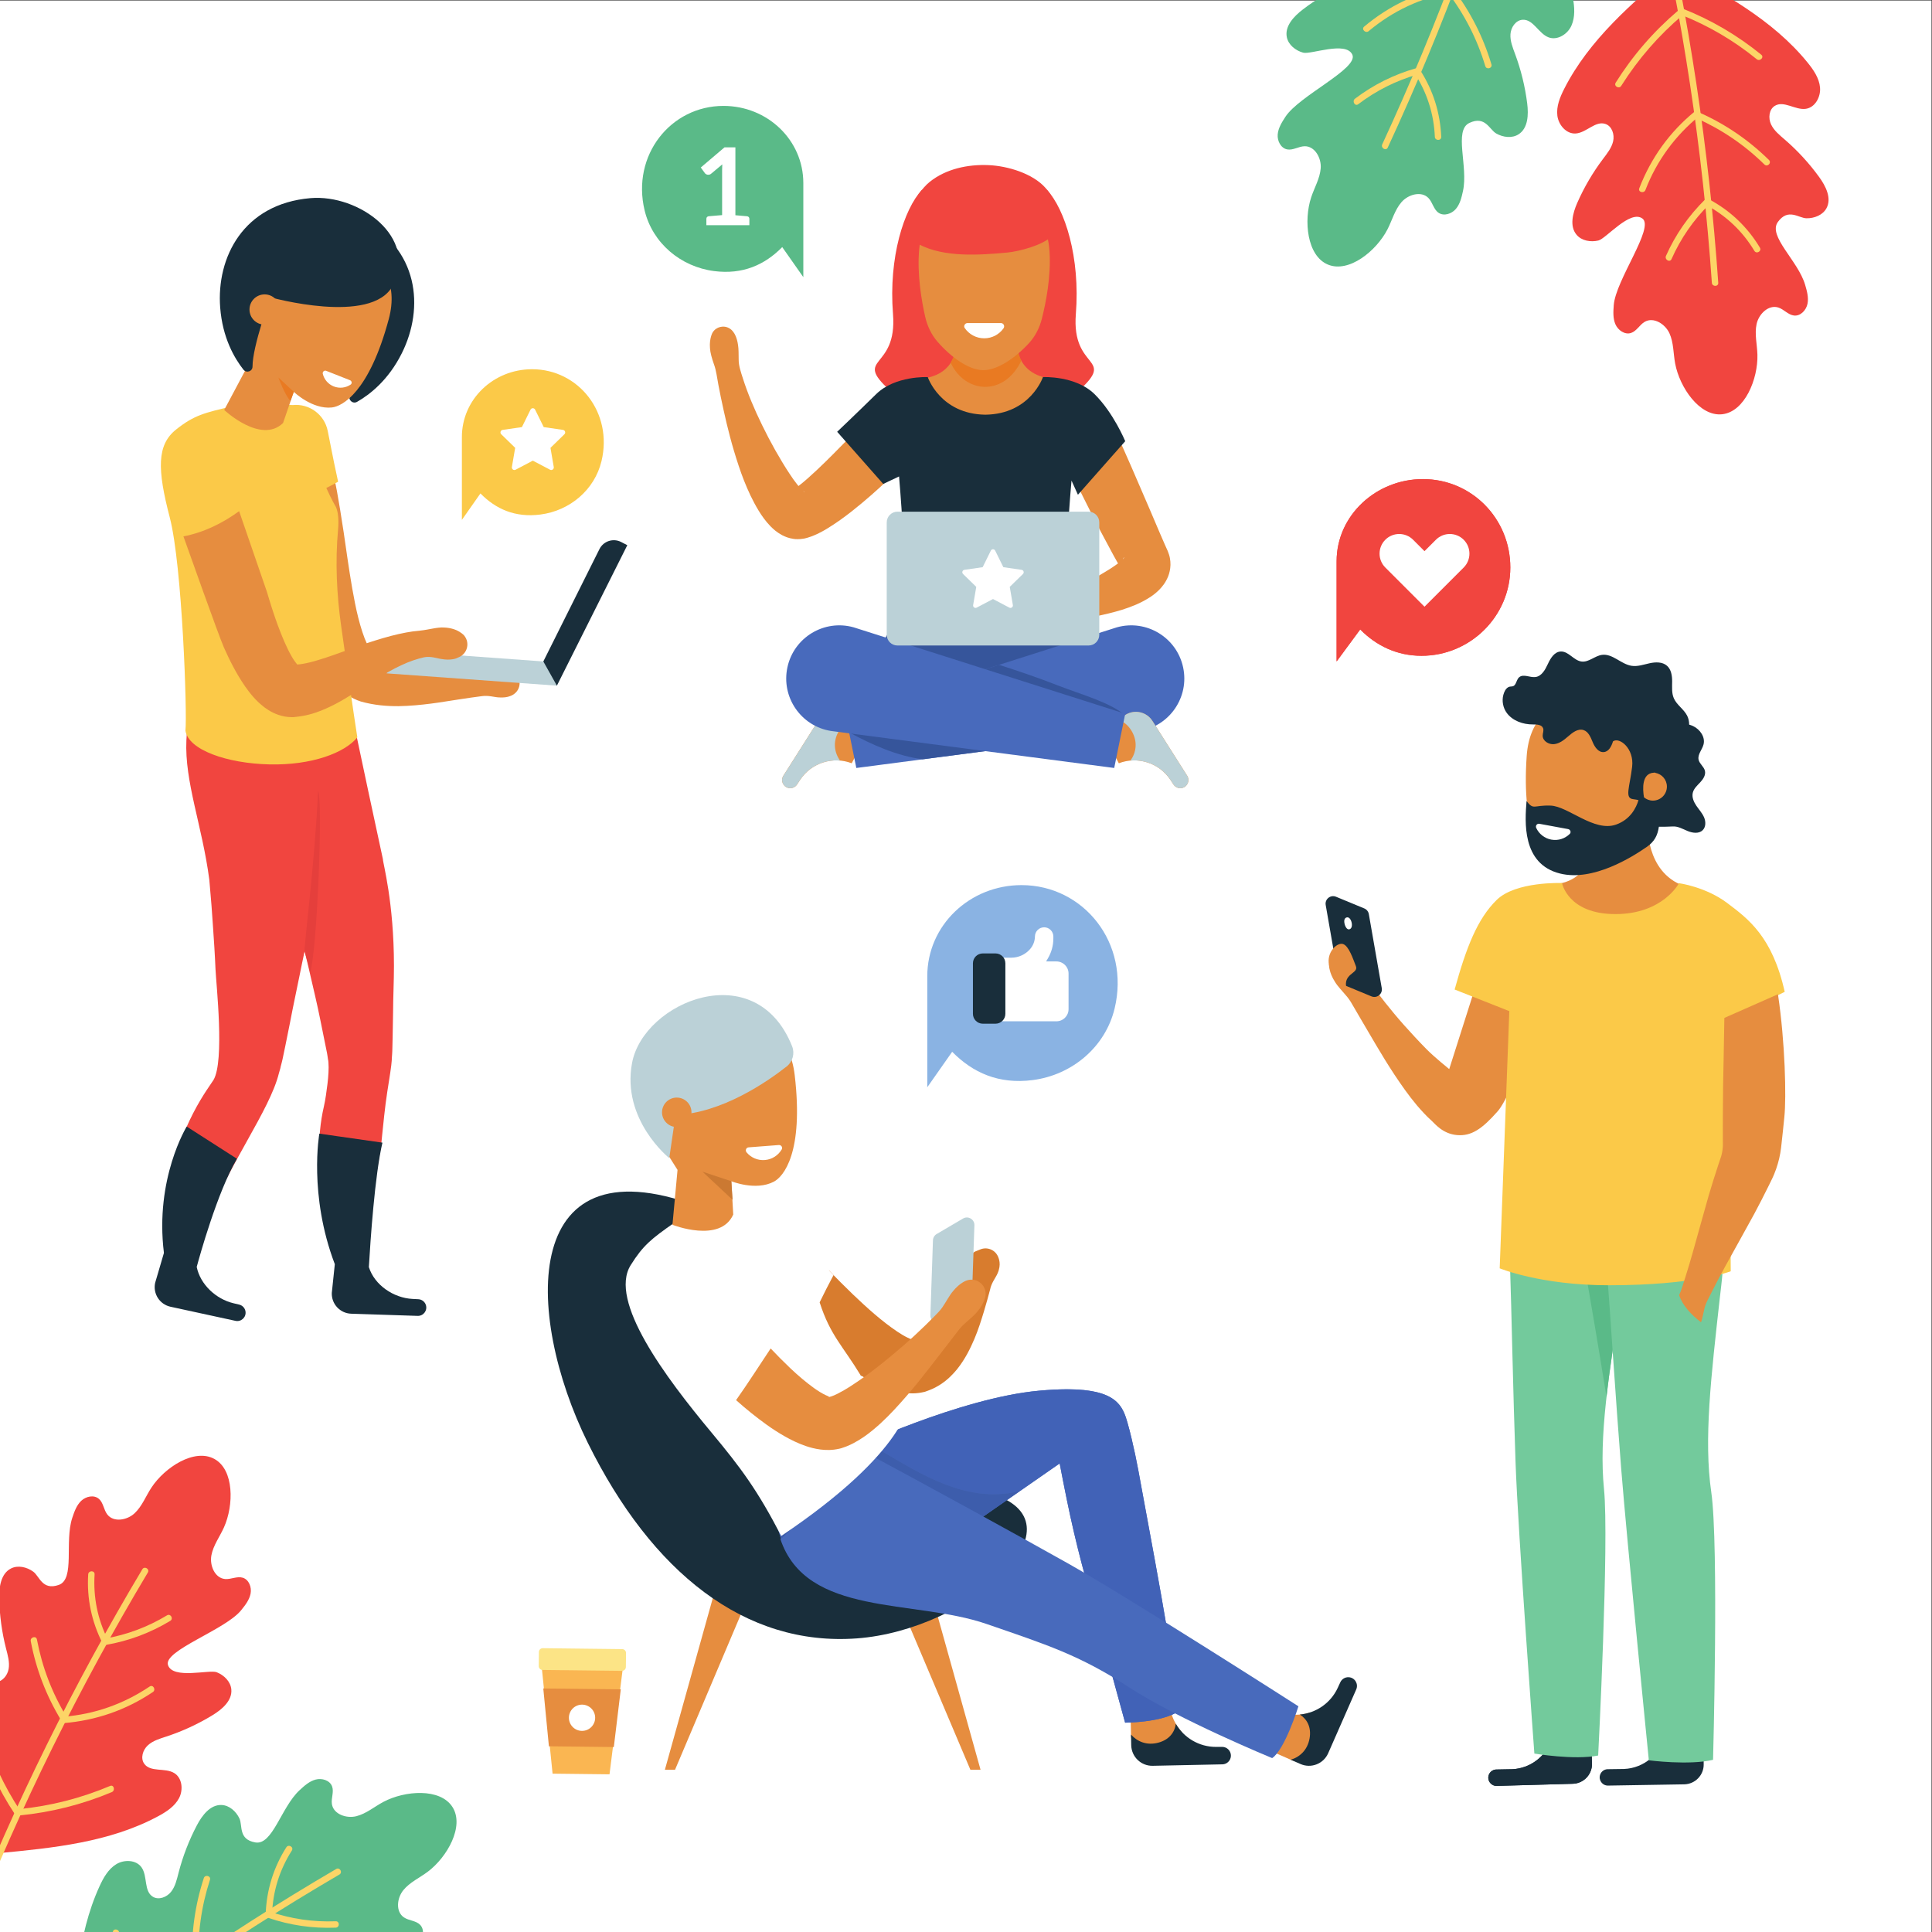 <?xml version="1.0" encoding="UTF-8" standalone="no"?>
<!-- Created with Inkscape (http://www.inkscape.org/) -->

<svg
   version="1.1"
   id="svg2"
   width="666.667"
   height="666.667"
   viewBox="0 0 666.667 666.667"
   sodipodi:docname="3493065.eps"
   xmlns:inkscape="http://www.inkscape.org/namespaces/inkscape"
   xmlns:sodipodi="http://sodipodi.sourceforge.net/DTD/sodipodi-0.dtd"
   xmlns="http://www.w3.org/2000/svg"
   xmlns:svg="http://www.w3.org/2000/svg">
  <rect x="0" y="0" width="666.667" height="666.667" fill="#333333" stroke="none"/>
  <defs
     id="defs6" />
  <sodipodi:namedview
     id="namedview4"
     pagecolor="#ffffff"
     bordercolor="#000000"
     borderopacity="0.25"
     inkscape:showpageshadow="2"
     inkscape:pageopacity="0.0"
     inkscape:pagecheckerboard="0"
     inkscape:deskcolor="#d1d1d1" />
  <g
     id="g8"
     inkscape:groupmode="layer"
     inkscape:label="ink_ext_XXXXXX"
     transform="matrix(1.333,0,0,-1.333,0,666.667)">
    <g
       id="g10"
       transform="scale(0.1)">
      <path
         d="M 0,0 H 5000 V 5000 H 0 Z"
         style="fill:#ffffff;fill-opacity:1;fill-rule:nonzero;stroke:none"
         id="path12" />
      <path
         d="m 15.707,733.5 c -10.906,42.641 -16.867,86.539 -17.723,130.551 -0.574,29.148 4.387,63.777 30.391,76.969 18.176,9.218 41.02,3.82 57.539,-8.122 16.524,-11.929 23.223,-49.308 66.098,-34.488 42.875,14.809 14.461,111.88 35.125,173.79 5.304,15.9 11.035,32.48 23.183,44.03 12.149,11.56 32.832,15.99 45.598,5.12 11.785,-10.04 12.398,-28.25 21.852,-40.51 16.199,-21.02 51.168,-15.06 70.562,3.05 19.391,18.11 28.977,44.1 43.52,66.29 34.535,52.68 111.347,102.62 162.964,74.48 51.625,-28.15 50.692,-120.01 24.848,-177.45 -10.887,-24.2 -27.644,-46.25 -32.48,-72.339 -4.84,-26.09 8.937,-58.769 35.367,-61.133 15.422,-1.379 31.109,7.903 45.91,3.364 16.027,-4.911 23.41,-24.743 20.203,-41.192 -3.203,-16.461 -14.101,-30.199 -24.652,-43.23 C 582.93,781.969 422.199,728.41 434.891,690.879 c 12.687,-37.527 107.164,-10.938 126.113,-18.449 18.945,-7.508 35.785,-23.86 37.785,-44.149 2.863,-29.011 -23.664,-51.812 -48.551,-67.011 -37.558,-22.938 -77.777,-41.528 -119.593,-55.258 -16.895,-5.551 -34.684,-10.672 -47.829,-22.653 -13.14,-11.98 -19.765,-33.359 -9.425,-47.828 16.132,-22.582 53.656,-9.679 77.445,-23.98 20.832,-12.512 24.031,-43.352 12.75,-64.879 -11.277,-21.531 -32.863,-35.5 -54.266,-47.024 C 283.734,232.109 137.438,217.41 -4.535,204.02 l 0.145,-2.399 0.164,-1.973 -0.227,-0.027 -0.145,2.41 C -69.664,328.922 -136.074,461.262 -146.668,603.461 c -1.805,24.238 -1.699,50.5 10.391,71.578 12.082,21.09 39.769,35.25 61.523,24.41 24.848,-12.359 34.133,-50.801 61.848,-52.25 17.762,-0.937 32.215,16.211 35.25,33.731 3.035,17.531 -2.234,35.34 -6.637,52.57"
         style="fill:#f1453f;fill-opacity:1;fill-rule:nonzero;stroke:none"
         id="path14" />
      <path
         d="M 368.422,938.969 C 190.973,642.09 37.902,331.551 -89.719,10.102 -93.652,0.191 -77.644,-4.109 -73.75,5.691 53.34,325.82 206.012,634.969 382.719,930.609 c 5.48,9.172 -8.828,17.512 -14.297,8.36"
         style="fill:#fcd567;fill-opacity:1;fill-rule:nonzero;stroke:none"
         id="path16" />
      <path
         d="m 49.188,301.582 c 83.335,8.188 162.996,28.078 240.238,60.559 9.676,4.058 5.426,20.089 -4.403,15.961 C 209.242,346.25 131.047,326.18 49.188,318.129 c -10.508,-1.027 -10.617,-17.598 0,-16.547"
         style="fill:#fcd567;fill-opacity:1;fill-rule:nonzero;stroke:none"
         id="path18" />
      <path
         d="m 163.922,540.66 c 84.008,6.711 161.832,33.512 231.828,80.5 8.801,5.91 0.523,20.262 -8.359,14.301 -67.594,-45.379 -142.25,-71.75 -223.469,-78.242 -10.551,-0.84 -10.641,-17.41 0,-16.559"
         style="fill:#fcd567;fill-opacity:1;fill-rule:nonzero;stroke:none"
         id="path20" />
      <path
         d="m 274.738,743.301 c 59.18,10.269 114.633,31.09 166.02,62.129 9.113,5.5 0.797,19.832 -8.356,14.3 -50.355,-30.421 -104.152,-50.41 -162.066,-60.468 -10.481,-1.813 -6.039,-17.782 4.402,-15.961"
         style="fill:#fcd567;fill-opacity:1;fill-rule:nonzero;stroke:none"
         id="path22" />
      <path
         d="m 52.742,313.398 c -42.902,64.762 -74.996,134.043 -96.504,208.731 -2.941,10.223 -18.926,5.883 -15.969,-4.399 21.859,-75.898 54.543,-146.832 98.176,-212.691 5.859,-8.84 20.207,-0.559 14.297,8.359"
         style="fill:#fcd567;fill-opacity:1;fill-rule:nonzero;stroke:none"
         id="path24" />
      <path
         d="m 172.105,557.082 c -37.636,62.227 -63.007,128.75 -76.519,200.18 -1.98,10.457 -17.941,6.027 -15.969,-4.403 13.762,-72.73 39.899,-140.82 78.192,-204.14 5.504,-9.11 19.832,-0.789 14.296,8.363"
         style="fill:#fcd567;fill-opacity:1;fill-rule:nonzero;stroke:none"
         id="path26" />
      <path
         d="m 279.262,756.711 c -26.723,53.148 -38.043,109.691 -34.41,169.027 0.648,10.641 -15.911,10.602 -16.563,0 -3.805,-62.226 8.691,-121.726 36.672,-177.379 4.789,-9.527 19.078,-1.148 14.301,8.352"
         style="fill:#fcd567;fill-opacity:1;fill-rule:nonzero;stroke:none"
         id="path28" />
      <path
         d="m 462.16,153.07 c 11,42.621 26.938,83.961 47.391,122.922 13.551,25.817 34.59,53.77 63.73,52.797 20.367,-0.68 37.782,-16.43 46.504,-34.848 8.723,-18.421 -3.422,-54.402 41.285,-62.082 44.707,-7.679 66.598,91.071 114.539,135.352 12.317,11.371 25.325,23.141 41.536,27.398 16.214,4.27 36.476,-1.808 42.421,-17.488 5.489,-14.469 -2.753,-30.73 -0.382,-46.031 4.07,-26.219 37.578,-37.848 63.3,-31.328 25.719,6.519 46.641,24.668 70.082,37.097 55.644,29.52 147.014,36.25 178.684,-13.277 31.66,-49.543 -13.43,-129.582 -63.76,-167.453 -21.2,-15.957 -46.51,-27.207 -63.32,-47.731 -16.82,-20.527 -20.5,-55.808 1.52,-70.609 12.85,-8.641 31.07,-8.078 41.85,-19.18 11.68,-12.027 8.59,-32.961 -2.15,-45.84 -10.74,-12.871 -26.92,-19.66 -42.44,-25.988 -60.434,-24.633 -227.083,5.899 -234.048,-33.09 -6.968,-39 88.625,-61.23 101.61,-76.949 12.976,-15.711 19.851,-38.152 11.828,-56.89 -11.477,-26.801 -45.711,-34 -74.84,-35.321 -43.965,-2 -88.16,1.11 -131.418,9.219 -17.48,3.281 -35.531,7.379 -52.82,3.211 -17.289,-4.16 -33.403,-19.699 -31.317,-37.359 3.254,-27.563 42.348,-34.352 56.301,-58.34 12.219,-21 0.156,-49.571 -20.101,-62.992 -20.258,-13.43 -45.907,-15.27 -70.207,-15.04 -142.59,1.352 -277.86,58.969 -408.708,115.68 l -0.332,-0.48 -0.113,-0.11 -0.211,0.09 0.336,0.469 c 4.149,142.551 9.399,289.66 68.656,419.363 10.098,22.11 22.676,44.637 43.426,57.289 20.754,12.649 51.746,11.5 65.59,-8.48 15.805,-22.809 5.379,-61.071 28.957,-75.711 15.109,-9.371 36.02,-1.359 47.121,12.531 11.106,13.891 15.059,31.981 19.5,49.199"
         style="fill:#5aba88;fill-opacity:1;fill-rule:nonzero;stroke:none"
         id="path30" />
      <path
         d="M 870.309,163.141 C 571.754,-11.441 287.938,-209.738 21.207,-429.879 c -8.226,-6.789 3.547,-18.441 11.707,-11.711 265.652,219.25 548.418,416.57 845.75,590.43 9.195,5.379 0.871,19.691 -8.355,14.301"
         style="fill:#fcd567;fill-opacity:1;fill-rule:nonzero;stroke:none"
         id="path32" />
      <path
         d="M 693.563,36.879 C 750.637,17.371 808.77,8.891 869.039,11.219 c 10.621,0.41 10.676,16.973 0,16.562 -58.691,-2.262 -115.508,6.078 -171.074,25.07 -10.11,3.449 -14.445,-12.543 -4.402,-15.973"
         style="fill:#fcd567;fill-opacity:1;fill-rule:nonzero;stroke:none"
         id="path34" />
      <path
         d="M 292.137,-233.078 C 285.871,-155.66 291.066,-79.578 308.109,-3.75 310.441,6.629 294.48,11.059 292.141,0.648 274.781,-76.59 269.188,-154.109 275.578,-233.078 c 0.856,-10.551 17.418,-10.641 16.559,0"
         style="fill:#fcd567;fill-opacity:1;fill-rule:nonzero;stroke:none"
         id="path36" />
      <path
         d="m 514.168,-77.102 c -2.855,72.602 6.91,143.121 29.363,212.211 3.301,10.153 -12.683,14.512 -15.968,4.403 -22.965,-70.672 -32.872,-142.371 -29.954,-216.614 0.418,-10.617 16.977,-10.68 16.559,0"
         style="fill:#fcd567;fill-opacity:1;fill-rule:nonzero;stroke:none"
         id="path38" />
      <path
         d="m 704.273,46.172 c 2.137,59.547 19.29,114.367 51.207,164.699 5.727,9.027 -8.597,17.348 -14.296,8.359 -33.336,-52.558 -51.239,-110.871 -53.469,-173.058 -0.383,-10.66 16.176,-10.652 16.558,0"
         style="fill:#fcd567;fill-opacity:1;fill-rule:nonzero;stroke:none"
         id="path40" />
      <path
         d="m 4620.06,4639.99 c 33.3,-28.77 63.27,-61.4 89.11,-97.03 17.12,-23.6 32.83,-54.85 19.03,-80.53 -9.66,-17.96 -31.5,-26.57 -51.87,-26.21 -20.38,0.36 -47.23,27.21 -73.96,-9.44 -26.73,-36.65 52.04,-100.1 70.44,-162.71 4.73,-16.09 9.5,-32.97 6.13,-49.39 -3.38,-16.42 -17.82,-31.88 -34.51,-30.25 -15.4,1.51 -26.31,16.11 -41.08,20.78 -25.3,7.99 -50.59,-16.87 -56.17,-42.82 -5.57,-25.94 1.41,-52.75 2.14,-79.26 1.75,-62.97 -32.77,-147.84 -91.21,-154.23 -58.45,-6.38 -110.16,69.55 -121.76,131.46 -4.88,26.08 -3.73,53.76 -14.66,77.93 -10.93,24.18 -40.91,43.14 -63.95,29.98 -13.44,-7.68 -21.02,-24.26 -35.76,-28.99 -15.96,-5.12 -33.35,6.93 -40.12,22.27 -6.77,15.34 -5.67,32.85 -4.45,49.57 4.75,65.09 106.08,200.86 74.23,224.42 -31.85,23.55 -94.21,-52.24 -114.05,-56.9 -19.84,-4.66 -43,-0.85 -56.23,14.65 -18.93,22.18 -10.18,56.05 1.57,82.75 17.72,40.28 40.12,78.5 66.6,113.66 10.69,14.21 22.37,28.57 26.32,45.91 3.94,17.34 -2.83,38.68 -19.59,44.64 -26.14,9.33 -49.57,-22.7 -77.26,-24.55 -24.25,-1.63 -44.49,21.86 -47.53,45.98 -3.04,24.11 6.7,47.91 17.69,69.58 64.5,127.17 176.18,222.81 285.07,314.89 l -1.49,1.89 -1.27,1.53 0.18,0.15 1.49,-1.89 c 125.89,-66.99 255.99,-137.68 345.91,-248.35 15.33,-18.86 30.24,-40.48 32.36,-64.69 2.13,-24.21 -12.51,-51.65 -36.55,-55.18 -27.46,-4.04 -57.04,22.2 -80.62,7.57 -15.11,-9.38 -17.18,-31.72 -9.66,-47.83 7.52,-16.12 22.02,-27.73 35.48,-39.36"
         style="fill:#f1453f;fill-opacity:1;fill-rule:nonzero;stroke:none"
         id="path42" />
      <path
         d="m 4447.94,4269.22 c -23.95,345.05 -75.54,687.43 -154.39,1024.21 -2.43,10.37 -18.4,5.98 -15.97,-4.4 78.52,-335.35 129.95,-676.22 153.8,-1019.81 0.73,-10.58 17.29,-10.66 16.56,0"
         style="fill:#fcd567;fill-opacity:1;fill-rule:nonzero;stroke:none"
         id="path44" />
      <path
         d="m 4344.73,4974.45 c -63.66,-53.89 -117.87,-116.52 -162.26,-187.11 -5.68,-9.04 8.64,-17.36 14.3,-8.36 43.69,69.47 97.06,130.77 159.67,183.77 8.14,6.89 -3.62,18.55 -11.71,11.7"
         style="fill:#fcd567;fill-opacity:1;fill-rule:nonzero;stroke:none"
         id="path46" />
      <path
         d="m 4387.12,4712.67 c -65.14,-53.13 -113.42,-120.45 -143.65,-198.83 -3.83,-9.95 12.17,-14.26 15.97,-4.4 29.18,75.65 76.61,140.32 139.39,191.52 8.26,6.74 -3.51,18.4 -11.71,11.71"
         style="fill:#fcd567;fill-opacity:1;fill-rule:nonzero;stroke:none"
         id="path48" />
      <path
         d="m 4413.55,4484.55 c -42.72,-42.13 -76.56,-90.84 -100.93,-145.69 -4.29,-9.65 9.98,-18.09 14.3,-8.36 23.79,53.56 56.6,101.18 98.34,142.34 7.6,7.5 -4.11,19.2 -11.71,11.71"
         style="fill:#fcd567;fill-opacity:1;fill-rule:nonzero;stroke:none"
         id="path50" />
      <path
         d="m 4350.97,4963.19 c 71.48,-28.31 136.97,-66.7 196.6,-115.23 8.2,-6.66 19.98,4.99 11.71,11.72 -61.86,50.34 -129.76,90.11 -203.91,119.48 -9.91,3.92 -14.21,-12.09 -4.4,-15.97"
         style="fill:#fcd567;fill-opacity:1;fill-rule:nonzero;stroke:none"
         id="path52" />
      <path
         d="m 4390.21,4695.83 c 66.3,-29.42 125.57,-69.57 177.29,-120.45 7.61,-7.49 19.33,4.22 11.71,11.71 -52.69,51.83 -113.05,93.05 -180.64,123.04 -9.65,4.28 -18.09,-9.99 -8.36,-14.3"
         style="fill:#fcd567;fill-opacity:1;fill-rule:nonzero;stroke:none"
         id="path54" />
      <path
         d="m 4416.29,4470.76 c 52.22,-27.91 94.65,-68.12 125.14,-118.89 5.48,-9.13 19.8,-0.82 14.29,8.35 -31.86,53.07 -76.48,95.66 -131.07,124.84 -9.4,5.02 -17.77,-9.27 -8.36,-14.3"
         style="fill:#fcd567;fill-opacity:1;fill-rule:nonzero;stroke:none"
         id="path56" />
      <path
         d="m 3922.06,4861.39 c 15.31,-41.26 25.84,-84.29 31.31,-127.96 3.63,-28.93 2.33,-63.89 -22.15,-79.74 -17.11,-11.08 -40.39,-8.1 -58.07,2.04 -17.69,10.14 -28.27,46.61 -69.35,27.37 -41.09,-19.23 -2.65,-112.78 -16.71,-176.51 -3.61,-16.38 -7.56,-33.46 -18.43,-46.23 -10.88,-12.76 -30.98,-19.34 -44.82,-9.87 -12.77,8.74 -15.29,26.8 -25.97,38 -18.32,19.2 -52.47,9.6 -69.86,-10.44 -17.38,-20.04 -24.19,-46.89 -36.33,-70.49 -28.81,-56.01 -99.97,-113.73 -154.25,-91.16 -54.29,22.58 -63,114.03 -43.32,173.87 8.29,25.2 22.64,48.89 24.71,75.35 2.08,26.45 -15.05,57.51 -41.58,57.08 -15.48,-0.25 -30.11,-11.12 -45.3,-8.16 -16.46,3.21 -25.88,22.15 -24.42,38.85 1.46,16.7 10.86,31.51 19.99,45.57 35.53,54.74 189.76,124.87 173.2,160.86 -16.55,35.99 -107.72,-0.37 -127.35,5.11 -19.63,5.49 -38.09,19.99 -42.21,39.95 -5.89,28.55 18.1,54.01 41.26,71.74 34.94,26.75 72.99,49.45 113.13,67.49 16.22,7.3 33.38,14.25 45.19,27.54 11.81,13.29 16.16,35.25 4.36,48.56 -18.41,20.76 -54.37,4 -79.53,15.72 -22.03,10.27 -28.44,40.6 -19.48,63.19 8.95,22.59 30.63,38.76 50.7,52.45 117.81,80.34 263.22,110.31 403.22,138.5 v 0.59 l -0.1,0.14 0.1,0.06 v -0.59 c 70,-119.37 156.19,-243.11 181.64,-383.42 4.34,-23.91 6.11,-49.59 -3.7,-71.83 -9.8,-22.23 -36.29,-39 -59.06,-30.5 -26,9.69 -39.49,47.05 -67.2,45.59 -17.76,-0.93 -30.45,-19.45 -31.63,-37.19 -1.18,-17.74 5.82,-34.85 12.01,-51.53"
         style="fill:#5aba88;fill-opacity:1;fill-rule:nonzero;stroke:none"
         id="path58" />
      <path
         d="m 3592.44,4619.3 c 145.32,313.84 265.2,638.65 358.4,971.72 2.88,10.28 -13.09,14.66 -15.97,4.4 -92.81,-331.69 -212,-655.21 -356.73,-967.77 -4.45,-9.6 9.82,-18.02 14.3,-8.35"
         style="fill:#fcd567;fill-opacity:1;fill-rule:nonzero;stroke:none"
         id="path60" />
      <path
         d="m 3753.1,5037.38 c -82.8,-15.39 -157.2,-50.89 -221.72,-104.94 -8.18,-6.85 3.59,-18.51 11.71,-11.71 62.44,52.32 134.37,85.81 214.41,100.68 10.46,1.94 6.03,17.9 -4.4,15.97"
         style="fill:#fcd567;fill-opacity:1;fill-rule:nonzero;stroke:none"
         id="path62" />
      <path
         d="m 3666.31,4824.76 c -57.78,-16.37 -110.83,-42.68 -158.69,-79 -8.39,-6.36 -0.14,-20.74 8.35,-14.3 46.74,35.47 98.26,61.33 154.74,77.33 10.23,2.9 5.88,18.89 -4.4,15.97"
         style="fill:#fcd567;fill-opacity:1;fill-rule:nonzero;stroke:none"
         id="path64" />
      <path
         d="m 3747.54,5021.16 c 43.92,-57.81 76.42,-121.35 97.29,-190.95 3.06,-10.18 19.04,-5.84 15.97,4.41 -21.24,70.84 -54.2,135.98 -98.96,194.9 -6.37,8.38 -20.75,0.14 -14.3,-8.36"
         style="fill:#fcd567;fill-opacity:1;fill-rule:nonzero;stroke:none"
         id="path66" />
      <path
         d="m 3661.91,4811.39 c 32.23,-50.04 49.83,-104.82 52.38,-164.34 0.45,-10.61 17.02,-10.67 16.56,0 -2.66,62.18 -20.94,120.37 -54.64,172.7 -5.75,8.93 -20.09,0.64 -14.3,-8.36"
         style="fill:#fcd567;fill-opacity:1;fill-rule:nonzero;stroke:none"
         id="path68" />
      <path
         d="M 1970.66,946.879 1747.42,420 h -26.29 l 168.21,602.5 81.32,-75.621"
         style="fill:#e68d3f;fill-opacity:1;fill-rule:nonzero;stroke:none"
         id="path70" />
      <path
         d="M 2288.76,946.879 2512,420 h 26.29 l -168.21,602.5 -81.32,-75.621"
         style="fill:#e68d3f;fill-opacity:1;fill-rule:nonzero;stroke:none"
         id="path72" />
      <path
         d="m 2572.5,1132.5 c 237.5,-80 -64.21,-351.012 -354.21,-372.449 -290,-21.449 -531.16,171.32 -696.55,505.979 -165.38,334.65 -177.97,797.99 304.29,605.28 482.26,-192.71 471.11,-794.03 471.11,-794.03 l 275.36,55.22"
         style="fill:#192e3b;fill-opacity:1;fill-rule:nonzero;stroke:none"
         id="path74" />
      <path
         d="m 1430.43,409.891 147.39,-1.711 36.4,290.492 -213.44,2.476 29.65,-291.257"
         style="fill:#fab652;fill-opacity:1;fill-rule:nonzero;stroke:none"
         id="path76" />
      <path
         d="m 1420.93,480.719 -14.54,149.691 200.58,-2.32 -18.01,-149.32 -168.03,1.949"
         style="fill:#e68d3f;fill-opacity:1;fill-rule:nonzero;stroke:none"
         id="path78" />
      <path
         d="m 1404.44,678.359 205.6,-2.379 c 5.52,-0.07 10.05,4.36 10.11,9.879 l 0.42,36.332 c 0.07,5.52 -4.36,10.051 -9.88,10.11 l -205.6,2.39 c -5.52,0.059 -10.05,-4.359 -10.11,-9.89 l -0.42,-36.321 c -0.07,-5.531 4.36,-10.05 9.88,-10.121"
         style="fill:#fce486;fill-opacity:1;fill-rule:nonzero;stroke:none"
         id="path80" />
      <path
         d="m 1472.71,554.59 c 0,18.769 15.21,33.969 33.97,33.969 18.76,0 33.97,-15.2 33.97,-33.969 0,-18.758 -15.21,-33.969 -33.97,-33.969 -18.76,0 -33.97,15.211 -33.97,33.969"
         style="fill:#ffffff;fill-opacity:1;fill-rule:nonzero;stroke:none"
         id="path82" />
      <path
         d="m 2644.26,2710.02 c 161.4,0 281.6,-150.81 241.14,-319.2 -24.02,-100 -110.26,-172.44 -212.26,-185.54 -87.85,-11.28 -154.87,19.03 -208.3,73.28 l -64.45,-91.83 v 287.4 c 0,131.73 109.78,235.89 243.87,235.89"
         style="fill:#8ab3e3;fill-opacity:1;fill-rule:nonzero;stroke:none"
         id="path84" />
      <path
         d="m 2591.78,2357.5 h 143.02 c 17.28,0 31.29,14.01 31.29,31.29 v 92.36 c 0,17.28 -14.01,31.29 -31.29,31.29 h -26.82 l 4.93,8.42 c 9.06,15.49 13.84,33.12 13.84,51.08 v 5.04 c 0,13.16 -10.67,23.83 -23.83,23.83 -12.98,0 -23.58,-10.4 -23.82,-23.38 -0.11,-11.88 -4.37,-23.35 -12.05,-32.41 -12.3,-14.52 -30.37,-22.89 -49.4,-22.89 h -25.87 V 2357.5"
         style="fill:#ffffff;fill-opacity:1;fill-rule:nonzero;stroke:none"
         id="path86" />
      <path
         d="m 2577,2351.26 h -32.9 c -14.1,0 -25.53,11.44 -25.53,25.54 v 130.85 c 0,14.1 11.43,25.53 25.53,25.53 h 32.9 c 14.1,0 25.53,-11.43 25.53,-25.53 V 2376.8 c 0,-14.11 -11.43,-25.54 -25.53,-25.54"
         style="fill:#192e3b;fill-opacity:1;fill-rule:nonzero;stroke:none"
         id="path88" />
      <path
         d="m 3683.34,3761.05 c 126.31,0 226.33,-102.39 226.33,-228.7 0,-126.3 -103.58,-228.7 -229.88,-228.7 -63.76,0 -117.24,26.12 -158.7,68.22 L 3460,3289.03 v 259.24 c 0,118.82 102.4,212.78 223.34,212.78"
         style="fill:#f1453f;fill-opacity:1;fill-rule:nonzero;stroke:none"
         id="path90" />
      <path
         d="m 3687.52,3430.71 -101.43,101.43 c -19.85,19.85 -19.85,52.03 0,71.89 19.85,19.85 52.04,19.85 71.89,0 l 29.54,-29.54 29.54,29.54 c 19.85,19.85 52.04,19.85 71.89,0 19.85,-19.86 19.85,-52.04 0,-71.89 l -101.43,-101.43"
         style="fill:#f1453f;fill-opacity:1;fill-rule:nonzero;stroke:none"
         id="path92" />
      <path
         d="m 3683.34,3761.05 c 126.31,0 226.33,-102.39 226.33,-228.7 0,-126.3 -103.58,-228.7 -229.88,-228.7 -63.76,0 -117.24,26.12 -158.7,68.22 L 3460,3289.03 v 259.24 c 0,118.82 102.4,212.78 223.34,212.78"
         style="fill:#f1453f;fill-opacity:1;fill-rule:nonzero;stroke:none"
         id="path94" />
      <path
         d="m 3687.52,3430.71 -101.43,101.43 c -19.85,19.85 -19.85,52.03 0,71.89 19.85,19.85 52.04,19.85 71.89,0 l 29.54,-29.54 29.54,29.54 c 19.85,19.85 52.04,19.85 71.89,0 19.85,-19.86 19.85,-52.04 0,-71.89 l -101.43,-101.43"
         style="fill:#ffffff;fill-opacity:1;fill-rule:nonzero;stroke:none"
         id="path96" />
      <path
         d="m 1872.93,4727.11 c -136.73,0 -238.55,-127.75 -204.28,-270.4 20.35,-84.71 93.4,-146.07 179.81,-157.17 74.42,-9.56 131.19,16.12 176.45,62.08 l 54.6,-77.79 v 243.46 c 0,111.59 -93,199.82 -206.58,199.82"
         style="fill:#5aba88;fill-opacity:1;fill-rule:nonzero;stroke:none"
         id="path98" />
      <path
         d="m 1939.84,4434.4 v -16.07 h -111.3 v 16.07 c 0,3.89 1.87,6.23 5.63,7.03 1.86,0.34 13.58,1.34 35.13,3 v 116.93 c 0,4.55 0.14,9.32 0.42,14.34 l -28.94,-24.22 c -1.21,-1.02 -2.44,-1.71 -3.69,-2.08 -1.25,-0.38 -2.48,-0.56 -3.69,-0.56 -1.86,0 -3.55,0.39 -5.07,1.18 -1.53,0.79 -2.67,1.69 -3.41,2.71 l -10.86,14.89 61.36,52.18 h 28.25 v -175.72 c 18.64,-1.46 28.82,-2.34 30.55,-2.65 3.75,-0.8 5.63,-3.15 5.62,-7.03"
         style="fill:#ffffff;fill-opacity:1;fill-rule:nonzero;stroke:none"
         id="path100" />
      <path
         d="m 1377.37,4045.45 c 120.28,0 209.85,-112.38 179.7,-237.87 -17.9,-74.52 -82.16,-128.5 -158.17,-138.26 -65.47,-8.41 -115.41,14.18 -155.23,54.61 l -48.03,-68.43 v 214.17 c 0,98.16 81.81,175.78 181.73,175.78"
         style="fill:#fbc948;fill-opacity:1;fill-rule:nonzero;stroke:none"
         id="path102" />
      <path
         d="m 1385.24,3940.83 22.29,-45.18 49.86,-7.24 c 5.43,-0.79 7.6,-7.47 3.67,-11.3 l -36.08,-35.16 8.52,-49.66 c 0.92,-5.4 -4.75,-9.53 -9.61,-6.97 l -44.59,23.44 -44.59,-23.44 c -4.86,-2.56 -10.53,1.57 -9.61,6.97 l 8.52,49.66 -36.08,35.16 c -3.93,3.83 -1.76,10.51 3.67,11.3 l 49.86,7.24 22.29,45.18 c 2.43,4.92 9.45,4.92 11.88,0"
         style="fill:#ffffff;fill-opacity:1;fill-rule:nonzero;stroke:none"
         id="path104" />
      <path
         d="m 930.598,4437.51 c -112.844,57.53 -297.684,10.98 -282.868,-129.91 12.243,-116.38 282.196,-146.78 282.196,-146.78 0,0 -4.391,-134.34 -24.465,-183.55 -4.731,-11.59 7.887,-22.45 18.769,-16.28 32.981,18.73 81.25,56.17 116.15,126.28 58.11,116.71 45.22,271.21 -109.782,350.24"
         style="fill:#192e3b;fill-opacity:1;fill-rule:nonzero;stroke:none"
         id="path106" />
      <path
         d="m 991.23,2777.07 c 0,0 -68.257,314.7 -98.375,464.91 l -372.89,32.74 c 0,0 -32.063,-73.55 -37.465,-189.72 -5,-107.5 40.961,-221.03 59.281,-360.76 0.551,-6.21 1.098,-12.55 1.637,-19.01 2.816,-31.25 5.594,-65.11 7.816,-100.86 2.504,-35.77 5.032,-73.49 6.645,-112.39 1.738,-38.92 23.789,-236.98 -5.121,-286.23 -10.043,-17.11 -91.004,-116.77 -118.57,-287.56 -3.625,-36.16 -10.333,-105.26 -10.211,-123.64 0.539,-36.75 1.898,-57.95 1.898,-57.95 1.078,-16.24 11.781,-31.05 28.18,-36.48 21.605,-7.14 44.906,4.58 52.05,26.18 0,0 6.618,19.93 16.723,55.09 4.91,17.58 8.918,39.55 17.328,63.44 48.176,136.84 158.176,281.84 181.832,378.15 l 2.825,9.85 0.695,2.48 0.347,1.23 c -0.175,-1.09 0.04,0.1 0.254,1.29 0.164,0.93 0.332,1.86 0.309,1.69 l 0.121,0.47 0.981,3.78 c 1.289,5.27 2.628,9.58 3.882,15.62 l 7.2,34.48 c 4.179,20.77 8.343,41.46 12.476,61.98 7.66,40.77 16.438,80.62 24.18,119.21 4.316,21.77 8.789,43.05 13.254,63.85 4.886,-19.7 9.742,-39.84 14.402,-60.42 8.723,-37.96 18.231,-77.11 26.164,-116.88 3.981,-19.72 7.996,-39.59 12.024,-59.54 l 5.398,-26.67 c 0.922,-4.16 1.547,-10.05 2.34,-14.99 l 0.562,-3.87 0.075,-0.48 c 0.011,-0.32 0.011,0.49 0.007,1.3 -0.004,1.02 -0.007,2.05 0.008,0.76 l 0.063,-0.66 0.121,-1.33 0.543,-5.34 c 1.258,-15.53 -0.129,-35.46 -2.461,-54.93 -2.563,-19.68 -4.93,-39.99 -9.582,-60.07 -36.508,-157.46 18.722,-347.25 22.156,-365.3 7.148,-36.06 12.309,-56.67 12.309,-56.67 3.988,-15.77 17.179,-28.41 34.289,-30.8 22.539,-3.13 24.933,14.44 28.07,36.98 l 51.668,316.67 c 0,0 3.477,36.16 7.855,76.3 2.028,20.14 4.965,40.68 7.987,61.92 3.13,21.45 7.11,42.69 10.33,68.58 l 1,10.2 0.23,2.56 0.12,1.28 c 0.03,-1.1 0.03,0.1 0.02,1.31 0,0.95 -0.01,1.9 0,1.72 l 0.03,0.49 0.29,3.9 c 0.32,5.41 0.86,9.89 1,16.06 l 0.87,35.21 c 0.37,21.18 0.74,42.28 1.1,63.21 0.2,41.49 2.31,82.26 2.31,121.61 0.01,165.62 -28.9,266.74 -28.58,276.05"
         style="fill:#f1453f;fill-opacity:1;fill-rule:nonzero;stroke:none"
         id="path108" />
      <path
         d="m 863.574,3771.2 c 0,0 0.801,-3.6 2.301,-10.35 1.598,-7.45 3.813,-17.64 6.281,-30.72 4.852,-26.14 10.907,-63 17.434,-106.28 6.379,-43.28 13.109,-93.21 22.004,-144.72 4.621,-25.68 9.457,-51.83 15.832,-76.99 6.312,-25.05 14.023,-49.51 23.164,-69.09 4.531,-9.77 9.555,-17.93 13.961,-23.54 4.508,-5.72 7.676,-8.06 9.617,-9.35 l 0.047,-0.04 c 1.113,-0.37 -1.492,0.47 -1.082,0.33 l 0.625,-0.25 1.25,-0.5 2.496,-1 4.984,-2 6.961,-2.71 c 5.164,-1.83 10.871,-3.65 16.521,-5.25 11.35,-3.53 23.27,-6.25 35.34,-8.84 24.14,-5.39 49.08,-8.74 73.13,-11.34 24.09,-2.44 47.44,-4.51 69.16,-5.27 21.74,-1.15 41.84,-1.19 59.84,-1.76 17.98,-0.84 33.54,5.68 46.78,6.78 13.19,1.39 23.89,-0.48 31.03,-3.14 7.23,-2.62 10.94,-5.59 10.94,-5.59 14.85,-11.87 17.26,-33.53 5.39,-48.38 -1.77,-2.21 -3.76,-4.14 -5.9,-5.8 l -1.96,-1.47 c 0,0 -3.56,-2.71 -9.97,-4.91 -6.49,-2.45 -15.8,-3.99 -28.08,-3.19 -12.21,0.58 -27.56,5.91 -45,3.23 -17.43,-2.39 -37.27,-4.89 -59.11,-8.43 -21.88,-3.13 -45.77,-7.5 -71.7,-10.75 -25.94,-3.33 -53.84,-6.15 -84.06,-6.65 -30.15,-0.19 -62.659,2.22 -97.581,11.98 -25.235,8.09 -46.055,23.36 -61.156,38.89 -15.293,15.69 -26.481,32 -35.688,47.85 -18.355,31.8 -29.809,62.69 -39.543,92.57 -9.562,29.88 -17.281,58.75 -23.602,86.52 -12.832,55.46 -21.812,106.22 -29.66,149.07 -7.48,42.9 -13.82,77.74 -18.765,101.58 -2.391,11.72 -4.27,20.93 -5.551,27.2 -1.434,6.57 -2.199,10.08 -2.199,10.08 l -0.039,0.18 c -8.782,40.21 16.699,79.93 56.91,88.71 40.211,8.78 79.871,-16.45 88.648,-56.66"
         style="fill:#e68d3f;fill-opacity:1;fill-rule:nonzero;stroke:none"
         id="path110" />
      <path
         d="m 991.23,3342.4 c 3.938,0.19 6.747,-0.15 9.02,-0.59 -3.008,0.2 -5.992,0.4 -9.02,0.59"
         style="fill:#f9ab97;fill-opacity:1;fill-rule:nonzero;stroke:none"
         id="path112" />
      <path
         d="m 883.371,3378.93 c -11.848,83.43 -15.871,167.93 -8.211,251.83 2.067,22.6 0.574,44.61 -5.527,57.91 0,0 -11.981,20.3 -24.867,49.48 10.472,5.05 20.683,10.36 30.461,16.14 -7.946,36.21 -14.133,66.89 -18.461,89.18 -5.102,25.72 -8.016,40.41 -8.016,40.41 l -0.352,1.78 c -8.468,42.69 -47.984,71.3 -90.418,67.05 -16.562,1.23 -36.054,-0.22 -59.003,-4.93 l -97.243,1.79 c -71.589,-16.69 -99.023,-22.8 -145.863,-60.15 -50.066,-39.92 -48.914,-103.16 -16.445,-227.54 32.472,-124.37 45.465,-511.76 40.574,-551.88 7.5,-50 107.5,-85 217.5,-87.5 110,-2.5 195,30 227.5,70 -6.465,38.35 -41,282.01 -41.629,286.43"
         style="fill:#fbc948;fill-opacity:1;fill-rule:nonzero;stroke:none"
         id="path114" />
      <path
         d="m 1006.38,4175.18 c 24.93,92.91 -13.067,161.24 -114.036,201.35 -60.18,23.9 -128.672,13.08 -181.114,-24.91 l -7.57,-5.49 c -43.359,-31.4 -77.597,-95.75 -82.68,-149.04 l 24.93,-133.93 -65.539,-123.19 c 0,0 95.106,-89.31 152.34,-33.77 l 27.797,80.7 c 0,0 47.597,-45.91 98.644,-40.43 26.703,2.87 96.332,39.11 147.228,228.71"
         style="fill:#e68d3f;fill-opacity:1;fill-rule:nonzero;stroke:none"
         id="path116" />
      <path
         d="m 1441.59,3226.32 -440.85,31.86 4.32,59.84 401.42,-29.01 42.81,25.23 -7.7,-87.92"
         style="fill:#bbd1d7;fill-opacity:1;fill-rule:nonzero;stroke:none"
         id="path118" />
      <path
         d="m 1441.59,3226.32 -35.11,62.69 145.3,290.85 c 10.35,20.72 35.65,28.96 56.21,18.31 l 15.89,-8.22 -182.29,-363.63"
         style="fill:#192e3b;fill-opacity:1;fill-rule:nonzero;stroke:none"
         id="path120" />
      <path
         d="m 757.211,3281.56 0.723,0.04 c 1.89,0.02 3.675,-0.12 5.226,-0.33 l -3.551,0.07 -3.144,0.08 -1.574,0.04 -0.395,0.02 c -2.652,-0.06 3.102,0.08 2.715,0.08 z m -282.359,331.19 c 10.691,-29.6 91.086,-256.77 104.867,-287.84 14.777,-32.91 31.047,-66.12 54.929,-100.78 12.454,-17.32 25.825,-35.42 50.125,-54.14 12.368,-9.06 28.727,-19.07 51.942,-23.46 5.691,-1.05 11.746,-1.68 17.887,-1.73 l 2.296,-0.02 c -0.125,0 5.887,0.14 3.497,0.1 l 0.39,0.04 1.563,0.18 3.125,0.36 6.718,0.8 10.457,1.56 c 7.536,1.1 12.372,2.51 17.938,3.86 5.605,1.28 10.441,3.02 15.59,4.57 10.031,3.2 19.285,7.07 28.043,10.97 17.535,7.81 33.199,16.2 47.781,24.89 29.109,17.23 54.691,34.15 78.848,49.11 24.086,15.03 46.572,28.22 67.902,37.93 21.22,10.11 41.13,16.55 58.72,20.54 8.86,1.81 17.31,1.11 24.82,-0.26 3.69,-0.74 7.23,-1.45 10.61,-2.13 3.3,-0.84 6.4,-1.54 9.36,-1.88 11.64,-2.15 20.83,-1.98 27.78,-0.95 6.81,0.72 11.24,2.66 11.24,2.66 l 7.04,3.07 c 18.19,7.94 26.49,29.12 18.55,47.31 -1.44,3.29 -3.42,6.38 -5.63,8.98 0,0 -3.69,4.32 -12.11,9.5 -8.35,5.18 -22.02,10.2 -39.88,10.89 -17.99,1.04 -38.83,-5.69 -61.78,-8.04 -23.27,-1.82 -48.73,-6.82 -75.37,-13.73 -26.623,-7.07 -54.655,-15.89 -83.08,-25.94 -28.454,-9.94 -57.45,-21.14 -86,-30.51 -14.278,-4.53 -28.258,-8.97 -41.477,-12.21 -6.609,-1.65 -13.023,-2.8 -18.949,-3.85 -2.887,-0.36 -5.985,-1.06 -8.578,-1.13 -1.551,-0.11 -3.297,-0.29 -4.661,-0.36 -2.964,3.5 -9.269,11.8 -14.593,21.33 -12.86,22.32 -24.774,51.06 -35.446,79.69 -10.679,28.89 -19.964,58.68 -28.613,87.82 -1.117,3.79 -70.598,204.33 -71.687,208.1 -43.286,-31.6 -92.407,-55.41 -144.164,-65.3"
         style="fill:#e68d3f;fill-opacity:1;fill-rule:nonzero;stroke:none"
         id="path122" />
      <path
         d="m 760.508,3986.9 -39.938,37.25 c 0,0 17.36,-46.86 31.243,-60.75 l 8.695,23.5"
         style="fill:#e97a22;fill-opacity:1;fill-rule:nonzero;stroke:none"
         id="path124" />
      <path
         d="m 803.332,2485 -14.82,53.91 v 0 0 c -1.844,14.42 26.488,227.76 34.82,414.42 13.336,-16.66 -2.5,-412.08 -20,-468.33"
         style="fill:#e53f3c;fill-opacity:1;fill-rule:nonzero;stroke:none"
         id="path126" />
      <path
         d="m 635.531,1606.24 c -1.254,8.58 -7.527,15.58 -15.926,17.76 l -15.25,3.62 c -45.558,10.82 -85.972,48.86 -95.14,94.01 6.789,25.18 53.305,193.8 104.117,280.04 l -130,83.33 c 0,0 -82.957,-134.25 -58.977,-327.12 l -22.753,-77.5 c -6.09,-28.04 11.711,-55.71 39.75,-61.8 l 168.261,-36.53 c 14.715,-3.2 28.094,9.29 25.918,24.19"
         style="fill:#192e3b;fill-opacity:1;fill-rule:nonzero;stroke:none"
         id="path128" />
      <path
         d="m 1102.35,1623.38 c -2.78,8.22 -10.21,13.97 -18.86,14.6 l -15.66,0.81 c -49.3,2.57 -98.369,35.96 -112.978,82.44 3.894,67.08 15.375,238.39 35.148,322.1 l -163.332,23.34 c 0,0 -28.336,-158.34 40.039,-337.93 l -7.812,-74.59 c -0.938,-28.68 21.554,-52.69 50.234,-53.62 l 172.091,-5.62 c 15.05,-0.49 25.96,14.21 21.13,28.47"
         style="fill:#192e3b;fill-opacity:1;fill-rule:nonzero;stroke:none"
         id="path130" />
      <path
         d="m 803.332,4488.33 c 126.195,10.92 279.998,-101.66 213.338,-226.66 -55.072,-103.26 -316.67,-30 -316.67,-30 0,0 -46.41,-126.15 -46.289,-179.29 0.027,-12.52 -15.746,-17.85 -23.512,-8.04 -23.531,29.75 -54.191,82.57 -60.199,160.66 -10,130 60,268.33 233.332,283.33"
         style="fill:#192e3b;fill-opacity:1;fill-rule:nonzero;stroke:none"
         id="path132" />
      <path
         d="m 724.168,4200 c 0,-21.63 -17.535,-39.17 -39.168,-39.17 -21.633,0 -39.168,17.54 -39.168,39.17 0,21.63 17.535,39.17 39.168,39.17 21.633,0 39.168,-17.54 39.168,-39.17"
         style="fill:#e68d3f;fill-opacity:1;fill-rule:nonzero;stroke:none"
         id="path134" />
      <path
         d="m 906.07,4016.98 c 4.762,-1.88 5.809,-8.49 1.551,-11.34 -12.449,-8.32 -28.594,-10.64 -43.582,-4.72 -14.723,5.81 -24.828,18.19 -28.414,32.44 -1.332,5.31 3.652,9.99 8.738,7.98 l 61.707,-24.36"
         style="fill:#ffffff;fill-opacity:1;fill-rule:nonzero;stroke:none"
         id="path136" />
      <path
         d="m 3997.15,2406.24 -159.01,99.8 -86.62,-272.3 c 0,0 -38.7,31.08 -58.98,51.78 -20.38,20.69 -39.71,41.61 -57.76,61.84 -18.07,20.23 -34.39,40.13 -49.21,58.72 -7.3,9.4 -14.29,18.4 -20.94,26.97 -6.7,8.54 -12.83,16.82 -17.28,25.44 -8.76,17.36 -14.43,33.69 -22.15,45.17 -7.28,11.75 -14.97,19.75 -21.02,24.69 -5.94,5.04 -10.14,6.93 -10.14,6.93 l -1.8,0.83 c -4.42,1.97 -9.3,3.1 -14.45,3.18 -20.36,0.3 -37.11,-15.95 -37.41,-36.3 0,0 -0.08,-4.97 1.85,-12.73 1.81,-7.84 5.73,-18.57 13.41,-30.51 7.24,-12.22 19.89,-24.58 32.47,-39.92 6.22,-7.72 11.51,-16.79 16.95,-26.47 5.6,-9.59 11.48,-19.68 17.61,-30.2 12.41,-21.11 25.85,-43.99 40.06,-68.18 14.34,-24.29 29.93,-49.78 47.17,-75.91 17.4,-26.06 35.93,-53.05 58.41,-79.71 11.42,-13.22 23.46,-26.72 38.15,-39.79 7.41,-6.55 27.8,-33.38 65.16,-36.65 37.35,-3.27 65.31,16.14 105.35,61.64 40.04,45.5 120.18,281.68 120.18,281.68"
         style="fill:#e68d3f;fill-opacity:1;fill-rule:nonzero;stroke:none"
         id="path138" />
      <path
         d="m 3550.19,2422.02 -73.18,30.26 c -6.18,2.55 -10.62,8.09 -11.77,14.67 l -33.48,191.56 c -2.64,15.16 12.47,27.28 26.69,21.4 l 73.18,-30.26 c 6.17,-2.55 10.62,-8.09 11.77,-14.68 l 33.47,-191.56 c 2.65,-15.15 -12.46,-27.27 -26.68,-21.39"
         style="fill:#192e3b;fill-opacity:1;fill-rule:nonzero;stroke:none"
         id="path140" />
      <path
         d="m 3499.13,2611.97 c 1.58,-8.56 -0.82,-15.4 -6.62,-16.47 -5.79,-1.06 -10.65,7.37 -12.23,15.93 -1.57,8.56 0.73,14 6.52,15.07 5.8,1.07 10.76,-5.97 12.33,-14.53"
         style="fill:#ffffff;fill-opacity:1;fill-rule:nonzero;stroke:none"
         id="path142" />
      <path
         d="m 3440.38,2502.99 c -7.06,33.78 21.29,59.51 36.29,54.51 15,-5 25.83,-38.33 33.33,-57.5 7.5,-19.17 -35,-18.33 -24.17,-58.33 0,0 -34.24,7.64 -45.45,61.32"
         style="fill:#e68d3f;fill-opacity:1;fill-rule:nonzero;stroke:none"
         id="path144" />
      <path
         d="m 3853.8,406.219 c 2.74,8.101 10.06,13.761 18.58,14.383 l 42.9,0.808 c 46.16,2.391 85.42,32.512 100.5,74.84 -1.88,12.699 -3.51,25.398 -5.23,38.102 h 109.7 c -0.53,-13.93 -0.71,-28.012 -1.01,-42.032 l 1.82,-55.789 c 0.92,-28.25 -21.23,-51.89 -49.47,-52.812 l -196.98,-5.528 c -14.82,-0.48 -25.56,13.989 -20.81,28.028"
         style="fill:#192e3b;fill-opacity:1;fill-rule:nonzero;stroke:none"
         id="path146" />
      <path
         d="m 3853.8,406.219 c 2.74,8.101 10.06,13.761 18.58,14.383 l 42.9,0.808 c 46.16,2.391 85.42,32.512 100.5,74.84 -1.88,12.699 -3.51,25.398 -5.23,38.102 h 109.7 c -0.53,-13.93 -0.71,-28.012 -1.01,-42.032 l 1.82,-55.789 c 0.92,-28.25 -21.23,-51.89 -49.47,-52.812 l -196.98,-5.528 c -14.82,-0.48 -25.56,13.989 -20.81,28.028"
         style="fill:#192e3b;fill-opacity:1;fill-rule:nonzero;stroke:none"
         id="path148" />
      <path
         d="m 4160.92,421.43 42.91,0.59 c 52.97,2.039 97.39,40.652 106.8,92.812 l 0.47,-0.023 c -1.25,6.511 -2.31,13.031 -3.52,19.543 h 104.5 c -0.8,-17.11 -1.35,-34.243 -1.35,-51.383 v -0.09 l -0.94,-0.027 0.46,-48.473 c 0.55,-28.258 -22.15,-51.598 -50.41,-52.137 l -197.15,-3.254 c -14.83,-0.277 -25.43,14.332 -20.49,28.313 2.85,8.058 10.19,13.621 18.72,14.129"
         style="fill:#192e3b;fill-opacity:1;fill-rule:nonzero;stroke:none"
         id="path150" />
      <path
         d="m 4212.03,1743.21 c -4.92,-31.67 -10.7,-63.79 -15.69,-95.77 -31.82,-203.78 -57.85,-365.01 -44.17,-500.75 13.68,-135.74 -15.1,-689.87 -15.1,-689.87 -62.14,-12.351 -165.14,5.071 -165.14,5.071 0,0 -42.22,570.739 -48.69,753.059 -6.48,182.31 -10.66,403.4 -14.27,507.11 -0.32,9.32 -0.39,22.24 -0.3,37.13 101.03,-16.56 202.08,-22.75 303.36,-15.98"
         style="fill:#73ca9c;fill-opacity:1;fill-rule:nonzero;stroke:none"
         id="path152" />
      <path
         d="m 4158.71,1385 c 8.87,79.18 22.57,166 37.63,262.44 4.99,31.98 10.77,64.1 15.69,95.77 -37.87,-2.53 -75.71,-3.24 -113.52,-2.29 21.29,-118.43 40.95,-237.14 60.2,-355.92"
         style="fill:#5aba88;fill-opacity:1;fill-rule:nonzero;stroke:none"
         id="path154" />
      <path
         d="m 4460.89,1787.16 c 2.54,-59.19 -4.56,-107.09 -8.63,-143.56 -23.03,-206.08 -42.11,-369.15 -22.39,-505.07 19.72,-135.92 4.62,-692.811 4.62,-692.811 -61.92,-14.821 -166.23,-1.278 -166.23,-1.278 0,0 -57,570.829 -71.52,753.849 -14.52,183.02 -28.45,405.1 -36.63,509.21 -0.93,11.8 -2,22.75 -3.14,33.29 101.05,2.16 202.28,16.8 303.92,46.37"
         style="fill:#73ca9c;fill-opacity:1;fill-rule:nonzero;stroke:none"
         id="path156" />
      <path
         d="m 4378.66,2702.49 c -115.13,24.14 -112.76,152.73 -112.76,152.73 l -71.76,-38.49 -78.63,-2.43 c 0,0 10.59,-99.95 -106.99,-103.51 -38.21,-1.15 -114.88,-125.26 -114.88,-125.26 h 539.16 c 0,0 -34,112.74 -54.14,116.96"
         style="fill:#e68d3f;fill-opacity:1;fill-rule:nonzero;stroke:none"
         id="path158" />
      <path
         d="m 4476.25,2362.5 143.75,71.25 c -31.97,142.72 -94.01,188.59 -148.93,229.98 -55.58,41.89 -124.76,51.27 -124.76,51.27 0,0 -41.48,-80 -164.64,-80 -123.17,0 -138.16,80.38 -138.16,80.38 0,0 -119.66,4.93 -169.29,-43.87 -49.64,-48.79 -78.37,-121.93 -108.68,-231.78 l 141.54,-55.96 -24.91,-665.78 c 0,0 105.72,-43.84 282.19,-43.84 225.34,0 315.89,36.21 315.89,36.21 l -4,652.14"
         style="fill:#fbc948;fill-opacity:1;fill-rule:nonzero;stroke:none"
         id="path160" />
      <path
         d="m 3952.08,3044.55 c 6.89,98.21 66.46,151.63 177.53,156.73 66.2,3.04 128.85,-30.3 166.91,-84.56 l 5.49,-7.83 c 31.47,-44.86 43.11,-118.54 30.24,-171.79 l -70.76,-112.62 21.57,-148.5 c 0,0 -119.18,-55.85 -156,16.99 l 0.04,87.35 c 0,0 -61.38,-28.52 -108.93,-6.18 -24.88,11.68 -80.14,69.99 -66.09,270.41"
         style="fill:#e68d3f;fill-opacity:1;fill-rule:nonzero;stroke:none"
         id="path162" />
      <path
         d="m 4463.75,2366.25 c 0,0 -1.64,-92.73 -1.94,-108.22 -1.06,-40.79 -1.77,-88.41 -1.93,-139.46 -0.04,-12.76 -0.08,-25.74 -0.13,-38.87 0.05,-12.66 0.1,-25.46 0.15,-38.37 0.24,-6.91 -0.5,-15.95 -2.12,-23.86 l -1.39,-6.11 -0.82,-3.03 -0.45,-1.54 -0.82,-2.41 -6.5,-19.37 c -8.55,-25.89 -16.75,-51.92 -24.36,-77.73 -7.29,-25.94 -14.46,-51.47 -21.41,-76.18 -13.76,-49.47 -26.36,-95.73 -38.82,-134.71 -3.12,-9.74 -6.11,-19.08 -8.95,-27.96 -2.13,-7.13 -4.67,-13.67 -7.66,-19.76 9.05,-26.95 31.18,-50.83 56.79,-70.21 3.74,10.31 5.71,23.29 9.3,37.49 2.1,8.09 5.74,16.13 10.11,24.39 4.21,8.31 8.64,17.06 13.26,26.19 18.48,36.51 41.97,78.31 66.89,123.2 12.4,22.48 25.21,45.7 38.22,69.29 12.7,23.73 25.13,48.02 37.21,72.46 l 8.96,18.36 2.55,5.5 2.79,6.47 c 1.78,4.36 3.49,8.74 5.03,13.19 6.28,18.01 10.52,35.64 12.91,55.41 1.51,13.82 3.01,27.53 4.49,41.08 1.34,13.07 2.67,25.97 3.97,38.67 5.22,50.78 2.17,191.09 -16.58,317.34 l -138.75,-61.25"
         style="fill:#e68d3f;fill-opacity:1;fill-rule:nonzero;stroke:none"
         id="path164" />
      <path
         d="m 4278.75,2928.75 c -8.83,0 -16.81,3.28 -23.09,8.52 -3.71,22.32 -5.78,62.09 25.34,63.75 1.34,0.07 2.54,0.31 4,0.23 l 0.04,0.1 -0.03,-0.73 c 17.02,-2.98 29.99,-17.75 29.99,-35.62 0,-20.02 -16.23,-36.25 -36.25,-36.25 z m 132.39,-43.09 c -4.79,11.02 -13.22,19.96 -19.96,29.9 -6.75,9.94 -11.99,22.1 -9.11,33.76 2.69,10.85 11.69,18.75 19.32,26.92 7.64,8.17 14.67,18.94 12.02,29.81 -2.62,10.73 -13.92,17.74 -16.35,28.53 -3.1,13.84 9.37,26.02 12.84,39.77 4.81,19.11 -9.27,38.9 -27.08,47.35 -3.31,1.56 -6.73,2.75 -10.2,3.79 -0.01,7.99 -1.54,15.87 -5.17,23.06 -8.6,17.02 -27.01,27.74 -34.57,45.26 -5.82,13.48 -4.3,28.8 -4.29,43.49 0.02,14.68 -2.32,30.85 -13.35,40.55 -11.84,10.42 -29.68,9.86 -45.1,6.48 -15.41,-3.37 -30.94,-8.99 -46.54,-6.61 -27.34,4.16 -49.22,32.06 -76.63,28.34 -18.56,-2.51 -34.17,-19.53 -52.77,-17.28 -20.35,2.47 -34.04,27.25 -54.49,25.95 -16.19,-1.03 -26.12,-17.71 -32.93,-32.43 -6.8,-14.72 -15.97,-31.57 -32.05,-33.65 -14.44,-1.85 -31.42,8.94 -42.33,-0.7 -4.76,-4.21 -6.19,-10.94 -9.13,-16.58 -5.57,-10.7 -12.24,-4.88 -19.37,-9.25 -6.72,-4.12 -10.28,-12.27 -12.3,-19.7 -4.25,-15.68 -0.75,-33.68 8.9,-46.72 15.19,-20.54 42.03,-29.89 67.58,-29.76 10.08,0.05 23,-0.33 26.46,-9.8 2.22,-6.08 -1.09,-12.72 -1.1,-19.2 -0.04,-13.84 15.7,-23.46 29.47,-22.03 13.77,1.43 25.42,10.48 35.83,19.6 11.52,10.1 25.84,21.57 40.42,16.86 12.98,-4.2 18.61,-18.94 23.84,-31.53 5.24,-12.58 14.8,-26.53 28.4,-25.5 13.09,0.98 20.11,14.87 24.08,27.8 16.45,11.92 55.21,-18.11 49.52,-65.89 -6.25,-52.5 -20,-81.25 2.5,-83.75 5.44,-0.6 10.05,-1.51 13.95,-2.52 -5.75,-19.28 -20.55,-50.05 -58.12,-63.31 -56.66,-20 -124.16,47.5 -169.16,49.16 -45,1.67 -43.34,-12.5 -62.5,11.67 -4.17,-52.5 -12.84,-162.74 86.66,-187.5 85.42,-21.25 186.67,42.5 225,69.17 19.38,13.47 27.66,29.53 30.92,51.98 12.18,-0.11 26.03,-0.03 35.46,0.67 13.69,1.02 26.29,-6.57 38.99,-11.79 12.69,-5.22 28.93,-7.56 38.79,1.98 8.63,8.35 8.44,22.63 3.65,33.65"
         style="fill:#192e3b;fill-opacity:1;fill-rule:nonzero;stroke:none"
         id="path166" />
      <path
         d="m 4059.39,2855.02 c 5.75,-1.06 8.38,-8.24 4.23,-12.36 -12.13,-12.08 -29.73,-18.23 -47.84,-14.89 -17.79,3.28 -31.85,14.94 -39.01,30.13 -2.66,5.66 1.9,12.01 8.05,10.87 l 74.57,-13.75"
         style="fill:#ffffff;fill-opacity:1;fill-rule:nonzero;stroke:none"
         id="path168" />
      <path
         d="M 2785,4188.33 C 2796.67,4335 2756.67,4460 2710,4510 h -323.33 c -46.67,-50 -86.67,-175 -75,-321.67 11.66,-146.66 -105,-109.16 -8.34,-197.5 89.64,-81.91 225.68,-66.46 245,-63.84 19.32,-2.62 155.36,-18.28 245,63.63 96.67,88.34 -20,51.05 -8.33,197.71"
         style="fill:#f1453f;fill-opacity:1;fill-rule:nonzero;stroke:none"
         id="path170" />
      <path
         d="m 2339.29,3441.09 211.44,-0.74 211.44,0.74 114.73,-221.68 c 0,0 -151.01,-144.99 -326.17,-144.99 -175.16,0 -326.17,144.99 -326.17,144.99 l 114.73,221.68"
         style="fill:#36559b;fill-opacity:1;fill-rule:nonzero;stroke:none"
         id="path172" />
      <path
         d="m 2249.96,3111.16 -62.3,39.49 c -23.63,14.98 -54.93,7.97 -69.91,-15.66 l -89.87,-141.77 c -7.86,-12.4 -0.91,-28.83 13.45,-31.84 8.28,-1.73 16.79,1.67 21.6,8.63 l 8.43,12.74 c 28.95,43.76 84.43,61.51 133.4,42.66 l 45.2,85.75"
         style="fill:#e68d3f;fill-opacity:1;fill-rule:nonzero;stroke:none"
         id="path174" />
      <path
         d="m 2041.33,2961.38 c 8.28,-1.73 16.79,1.67 21.6,8.63 l 8.43,12.74 c 23.11,34.93 63.12,53.22 103.24,49.61 -14.72,20.7 -19.46,48.69 -3.15,76.38 9.65,16.38 22.44,25.6 36.12,29.29 l -19.91,12.62 c -23.63,14.98 -54.93,7.97 -69.91,-15.66 l -89.87,-141.77 c -7.86,-12.4 -0.91,-28.83 13.45,-31.84"
         style="fill:#bbd1d7;fill-opacity:1;fill-rule:nonzero;stroke:none"
         id="path176" />
      <path
         d="m 2737.89,4019.88 c -116.39,3.52 -105.91,102.46 -105.91,102.46 l -77.84,2.41 -77.85,-2.41 c 0,0 10.49,-98.94 -105.9,-102.46 -37.82,-1.14 -113.72,-123.99 -113.72,-123.99 h 533.71 c 0,0 -35.08,123.47 -52.49,123.99"
         style="fill:#e68d3f;fill-opacity:1;fill-rule:nonzero;stroke:none"
         id="path178" />
      <path
         d="m 2472.58,4091.52 c -2.25,-9.22 -5.83,-19.48 -11.59,-29.32 36.45,-79.06 137.46,-89.1 182.84,5.42 -3.47,5.84 -5.99,14.86 -7.8,23.9 h -163.45"
         style="fill:#e97a22;fill-opacity:1;fill-rule:nonzero;stroke:none"
         id="path180" />
      <path
         d="m 2379.5,4356.5 c 10.37,110.52 91.22,173.95 170.77,172.66 79.55,-1.27 158.83,-67.27 166.51,-178.07 4.5,-64.9 -9.63,-134.85 -19.81,-175.06 -6.06,-23.92 -17.38,-45.67 -33.09,-62.83 -36,-39.36 -82.76,-70.74 -119.52,-70.15 -36.76,0.59 -82.73,33.46 -117.77,73.95 -15.28,17.67 -26.07,39.77 -31.54,63.88 -9.2,40.52 -21.63,110.89 -15.55,175.62"
         style="fill:#e68d3f;fill-opacity:1;fill-rule:nonzero;stroke:none"
         id="path182" />
      <path
         d="m 2080.91,3728.77 -1.47,1.25 1.79,-0.96 c 3.22,-2.06 1.61,-1.85 -0.32,-0.29 z m 268.54,188.76 c -29.69,28.51 -76.87,27.54 -105.37,-2.15 l -0.53,-0.56 c 0,0 -8.6,-8.95 -23.63,-24.61 -7.65,-7.89 -16.93,-17.48 -27.57,-28.47 -10.7,-10.84 -22.77,-23.07 -35.94,-36.42 -13.24,-13.11 -27.41,-27.4 -42.64,-41.53 -15.07,-14.06 -31.24,-28.87 -46.57,-40.48 l -0.21,-0.15 c -1.19,1.44 -2.4,2.88 -3.59,4.38 -6.56,8.16 -13.13,17.52 -19.5,27.31 -13.04,19.48 -25.41,40.68 -37.55,61.84 -11.99,21.26 -23.19,42.84 -33.52,64.06 -20.77,42.4 -37.83,83.46 -49.24,119.35 -5.78,17.9 -11.47,34.3 -11.43,49.63 -0.24,15.23 0.03,28.15 -1.65,38.28 -1.39,10.18 -3.85,17.78 -6.02,22.95 -2.14,5.17 -4.14,7.96 -4.14,7.96 l -2.64,3.68 c -2.39,3.31 -5.47,6.2 -9.17,8.47 -15.03,9.2 -34.68,4.48 -43.88,-10.55 0,0 -2.26,-3.69 -4.19,-10.65 -1.99,-6.96 -3.64,-17.18 -2.62,-29.53 0.71,-12.4 4.92,-26.73 10.43,-42.53 5.88,-15.69 7.76,-34.1 11.54,-53.85 3.81,-19.72 8.02,-41.02 13.08,-63.43 4.96,-22.44 10.39,-46.1 16.91,-70.42 6.46,-24.35 13.89,-49.37 22.37,-74.8 8.39,-25.5 18.4,-51.07 30.54,-76.86 6.23,-12.84 12.97,-25.72 20.95,-38.86 3.93,-6.58 8.35,-13.18 13.34,-19.93 4.95,-6.72 10.51,-13.63 17.64,-20.92 7.28,-7.22 15.61,-15.11 30.09,-22.94 3.74,-1.94 8.03,-3.85 12.66,-5.5 5.19,-1.67 10.04,-3.14 16.59,-3.98 4.59,-0.94 16.23,-1.27 25.53,0.48 l 2.62,0.42 0.58,0.09 c 2.57,0.66 -5.35,-1.4 5.84,1.49 l 0.53,0.16 2.14,0.65 8.52,2.79 c 2.64,0.95 4.74,1.85 7.12,2.82 4.88,1.94 8.62,3.8 12.62,5.71 7.76,3.79 14.5,7.62 20.85,11.45 25.12,15.3 45.35,30.26 64.21,44.97 18.62,14.78 35.56,28.84 50.72,42.23 15.13,13.4 28.85,25.67 40.54,36.99 11.66,11.33 21.83,21.21 30.21,29.34 8.36,8.15 14.71,14.81 19.07,19.39 4.44,4.68 6.81,7.18 6.81,7.18 28.18,29.71 27.13,76.66 -2.45,105.05"
         style="fill:#e68d3f;fill-opacity:1;fill-rule:nonzero;stroke:none"
         id="path184" />
      <path
         d="m 2906.47,3553.31 c 2.43,4.96 4.01,5.47 3.76,4.81 -0.22,-0.81 -1.76,-2.66 -3.76,-4.81 z m 122.1,2.55 c -0.51,4.46 -3.55,14 -5.63,18.7 l -8.05,17.99 c -4.44,10.23 -8.86,20.42 -13.24,30.53 -8.83,20.7 -17.51,41.07 -25.92,60.78 -17.1,39.6 -33.06,76.57 -46.74,108.25 -27.65,63.37 -47.26,105.01 -47.26,105.01 -17.27,36.59 -60.76,52.87 -97.87,36.26 -37.56,-16.81 -54.39,-60.9 -37.58,-98.47 l 0.04,-0.08 c 0,0 18.94,-42.33 49.8,-104.6 15.37,-31.19 33.79,-67.34 53.9,-106.05 10.35,-19.33 21.05,-39.3 31.91,-59.59 3.85,-7.17 8.03,-14.51 12.18,-21.84 -2.43,-1.81 -4.94,-3.63 -7.58,-5.44 -7.67,-5.52 -16.23,-10.77 -24.9,-16 -8.63,-5.36 -17.59,-10.48 -26.58,-15.4 -18.01,-9.81 -36.21,-18.79 -53.75,-26.95 -17.51,-8.3 -34.56,-15.23 -50.43,-21.35 -15.99,-5.63 -30.58,-11.43 -43.98,-14.62 -13.61,-2.29 -26.29,-0.14 -35.87,-2.13 -9.69,-1.5 -16.86,-4.79 -21.59,-8.08 -4.76,-3.12 -7.1,-6.07 -7.1,-6.07 l -1.13,-1.41 c -1.07,-1.37 -2.06,-2.83 -2.95,-4.39 -9.87,-17.26 -3.88,-39.26 13.39,-49.13 0,0 13.49,-7.71 33.76,-2.54 10.24,1.98 21.57,9.25 35.39,13.23 6.94,1.93 14.65,2.57 22.62,3.94 8,1.31 16.42,2.69 25.2,4.13 17.69,2.92 36.86,6.08 57.13,9.42 20.38,3.59 41.92,7.87 64.41,13.39 22.58,5.49 45.93,12.14 70.53,22.67 12.3,5.38 24.9,11.75 38.59,20.82 6.91,4.63 13.99,10.15 21.61,17.76 7.49,7.79 16.14,17.75 22.97,34.4 3.33,8.49 5.81,18.81 6.08,30.01 0.04,5.65 -0.3,11.33 -1.36,16.85"
         style="fill:#e68d3f;fill-opacity:1;fill-rule:nonzero;stroke:none"
         id="path186" />
      <path
         d="m 2504.64,4164.97 c -6.66,0 -11.08,-7.49 -7.29,-12.96 11.08,-16.01 29.5,-26.52 50.45,-26.52 20.58,0 38.71,10.14 49.85,25.67 4.14,5.77 0.35,13.81 -6.76,13.81 h -86.25"
         style="fill:#ffffff;fill-opacity:1;fill-rule:nonzero;stroke:none"
         id="path188" />
      <path
         d="m 2268.07,3981 c 49.13,48.3 133.58,44.08 133.58,44.08 0,0 32.31,-95.82 149.08,-97.33 116.77,1.51 149.08,97.33 149.08,97.33 0,0 84.45,4.22 133.58,-44.08 49.13,-48.3 79.41,-121.86 79.41,-121.86 l -122.42,-138.62 -16.63,36.71 c 0,0 -21.53,-237.84 -10.53,-315.4 0,0 -85.99,-42.58 -212.49,-42.58 -126.5,0 -212.49,42.58 -212.49,42.58 11,77.56 -10.89,326.04 -10.89,326.04 l -40.98,-19.37 -119.24,135.02 c 0,0 51.81,49.18 100.94,97.48"
         style="fill:#192e3b;fill-opacity:1;fill-rule:nonzero;stroke:none"
         id="path190" />
      <path
         d="m 2216.7,3013.24 732.77,95.76 c 78.14,12.21 129.9,87.67 113.15,164.97 l -0.01,0.07 c -16.75,77.3 -95.11,124.57 -171.3,103.33 l -703.12,-223.79 28.51,-140.34"
         style="fill:#486abc;fill-opacity:1;fill-rule:nonzero;stroke:none"
         id="path192" />
      <path
         d="m 2197.96,3105.51 -9.77,48.08 192.32,61.21 c 46.92,-42.61 106.25,-74.64 161.62,-98.03 40.36,-17.06 87.69,-34.25 135.86,-43.24 l -289.66,-37.86 c -65.73,8.77 -129.63,36.72 -190.37,69.84"
         style="fill:#36559b;fill-opacity:1;fill-rule:nonzero;stroke:none"
         id="path194" />
      <path
         d="m 2785.52,3108.03 c -105.33,54.74 -217.15,93.3 -329.37,130.84 l 130.02,41.38 c 51.35,-16.37 102.12,-33.79 152.83,-53.56 61.52,-23.99 137.62,-44.29 175.18,-78.82 20.03,-18.41 41.31,-28.3 62.33,-31.75 -8.59,-3.21 -17.61,-5.65 -27.04,-7.12 l -138.77,-18.13 c -7.64,6.54 -16,12.39 -25.18,17.16"
         style="fill:#36559b;fill-opacity:1;fill-rule:nonzero;stroke:none"
         id="path196" />
      <path
         d="m 2851.02,3111.16 62.31,39.49 c 23.63,14.98 54.93,7.97 69.9,-15.66 l 89.88,-141.77 c 7.86,-12.4 0.91,-28.83 -13.46,-31.84 -8.27,-1.73 -16.78,1.67 -21.59,8.63 l -8.43,12.74 c -28.95,43.76 -84.44,61.51 -133.4,42.66 l -45.21,85.75"
         style="fill:#e68d3f;fill-opacity:1;fill-rule:nonzero;stroke:none"
         id="path198" />
      <path
         d="m 3059.65,2961.38 c -8.27,-1.73 -16.78,1.67 -21.59,8.63 l -8.43,12.74 c -23.11,34.93 -63.13,53.22 -103.24,49.61 14.72,20.7 19.46,48.69 3.15,76.38 -9.65,16.38 -22.44,25.6 -36.12,29.29 l 19.91,12.62 c 23.63,14.98 54.93,7.97 69.9,-15.66 l 89.88,-141.77 c 7.86,-12.4 0.91,-28.83 -13.46,-31.84"
         style="fill:#bbd1d7;fill-opacity:1;fill-rule:nonzero;stroke:none"
         id="path200" />
      <path
         d="M 2884.29,3013.24 2151.52,3109 c -78.14,12.21 -129.9,87.67 -113.15,164.97 l 0.01,0.07 c 16.75,77.3 95.11,124.57 171.3,103.33 l 703.12,-223.79 -28.51,-140.34"
         style="fill:#486abc;fill-opacity:1;fill-rule:nonzero;stroke:none"
         id="path202" />
      <path
         d="m 2817.86,3330.27 h -494.64 c -15.34,0 -27.79,12.44 -27.79,27.79 v 290.87 c 0,15.34 12.45,27.78 27.79,27.78 h 494.64 c 15.34,0 27.78,-12.44 27.78,-27.78 v -290.87 c 0,-15.35 -12.44,-27.79 -27.78,-27.79"
         style="fill:#bbd1d7;fill-opacity:1;fill-rule:nonzero;stroke:none"
         id="path204" />
      <path
         d="m 2576.17,3575.88 21.15,-42.86 47.3,-6.87 c 5.15,-0.75 7.21,-7.09 3.48,-10.72 l -34.22,-33.36 8.08,-47.11 c 0.88,-5.13 -4.51,-9.04 -9.12,-6.62 l -42.3,22.24 -42.31,-22.24 c -4.6,-2.42 -9.99,1.49 -9.11,6.62 l 8.08,47.11 -34.22,33.36 c -3.73,3.63 -1.67,9.97 3.48,10.72 l 47.3,6.87 21.15,42.86 c 2.3,4.66 8.96,4.66 11.26,0"
         style="fill:#ffffff;fill-opacity:1;fill-rule:nonzero;stroke:none"
         id="path206" />
      <path
         d="m 2607.5,4347.5 c 31.27,2.95 91.48,19.1 113.75,41.25 35.21,35.02 17.89,89.04 -15,126.25 -32.89,37.21 -97.57,56.66 -147.19,58.8 -53.79,2.31 -109.95,-9.61 -152.08,-43.12 -40.47,-32.2 -90.4,-129.42 -28.23,-161.93 65.62,-34.32 156.63,-28.04 228.75,-21.25"
         style="fill:#f1453f;fill-opacity:1;fill-rule:nonzero;stroke:none"
         id="path208" />
      <path
         d="m 2927.93,503.359 -1.24,59.411 103.62,10.48 c 4.76,-21.469 15.15,-40.449 29.33,-55.699 -31.78,-37.34 -94.14,-49.91 -131.71,-14.192"
         style="fill:#e68d3f;fill-opacity:1;fill-rule:nonzero;stroke:none"
         id="path210" />
      <path
         d="m 2927.76,511.051 c 16.12,-18.18 40.91,-28.832 70.6,-20.942 28.55,7.59 42.54,27.082 45.44,48.852 21.09,-36.27 60.21,-59.871 103.95,-59.801 l 16.42,0.02 c 9.09,-0.168 17.18,-5.77 20.55,-14.211 5.85,-14.649 -4.74,-30.629 -20.51,-30.957 l -180.32,-3.762 c -30.05,-0.629 -54.92,23.219 -55.55,53.281 l -0.58,27.52"
         style="fill:#192e3b;fill-opacity:1;fill-rule:nonzero;stroke:none"
         id="path212" />
      <path
         d="m 2761.95,1117.48 c 11.2,-55.01 24.01,-109.71 38.22,-164.148 14.25,-54.441 112.34,-411.422 112.36,-411.453 0,0 94.57,0.152 136.99,28.992 1.92,75.34 -85.66,527.399 -95.17,582.719 -4.71,27.67 -10.25,55.19 -15.83,82.7 -6.06,27.41 -12.01,54.85 -19.82,81.94 -14.37,49.86 -32.75,100.83 -228.7,83.02 -206.25,-18.75 -488.75,-152.65 -488.75,-152.65 -110.22,-16.21 -205.02,-82.8 -188.81,-193.02 16.21,-110.221 118.69,-186.432 228.91,-170.221 18.25,2.68 36.46,8.18 52.57,15.231 l 449.19,312.33 c 2.95,-16.5 15.47,-79.02 18.84,-95.44"
         style="fill:#486abc;fill-opacity:1;fill-rule:nonzero;stroke:none"
         id="path214" />
      <path
         d="m 2912.53,541.879 c -0.02,0.031 -98.11,357.012 -112.36,411.453 -14.21,54.438 -27.02,109.138 -38.22,164.148 -3.37,16.42 -15.89,78.94 -18.84,95.44 l -449.19,-312.33 346.37,240.84 c -23.14,-5.62 -45.71,-8.16 -67.77,-8.16 -117.52,0 -221.2,72.02 -328.58,134.51 -26.33,-11.46 -42.15,-18.92 -42.68,-19.17 2.27,1.07 283.32,133.97 488.74,152.64 27.32,2.48 51.16,3.63 72.05,3.63 128.93,0 144.28,-43.74 156.65,-86.65 7.81,-27.09 13.76,-54.53 19.82,-81.94 5.58,-27.51 11.12,-55.03 15.83,-82.7 9.4,-54.73 95.21,-497.711 95.2,-580.16 0,-0.899 -0.01,-1.75 -0.03,-2.559 -4.8,-3.262 -10.26,-6.16 -16.18,-8.723 -33.74,-14.636 -82.23,-18.707 -106.23,-19.839 -9.02,-0.418 -14.58,-0.43 -14.58,-0.43"
         style="fill:#4162b7;fill-opacity:1;fill-rule:nonzero;stroke:none"
         id="path216" />
      <path
         d="m 2211.75,883.18 c -87.24,0 -164.85,56.679 -191.62,139.4 26.77,-82.721 104.38,-139.389 191.62,-139.389 9.77,0 19.65,0.7 29.6,2.168 16.26,2.391 32.47,7.012 47.21,12.981 -14.74,-5.969 -30.95,-10.59 -47.21,-12.981 -9.95,-1.468 -19.83,-2.179 -29.6,-2.179"
         style="fill:#4162b7;fill-opacity:1;fill-rule:nonzero;stroke:none"
         id="path218" />
      <path
         d="m 2011.38,1064.21 c -0.5,5.26 -0.75,10.43 -0.76,15.49 v 0 c 0.01,-5.06 0.26,-10.23 0.76,-15.49 m 189.87,184.39 v 0 0 m 0.01,0.01 v 0 0"
         style="fill:#4162b7;fill-opacity:1;fill-rule:nonzero;stroke:none"
         id="path220" />
      <path
         d="m 2020.13,1022.58 c -0.29,0.91 -0.58,1.83 -0.87,2.75 0.29,-0.92 0.58,-1.84 0.87,-2.75 m -1.17,3.74 c -2.85,9.44 -5.05,19.21 -6.52,29.26 -0.43,2.9 -0.78,5.78 -1.06,8.63 0.28,-2.85 0.63,-5.73 1.06,-8.63 1.47,-10.05 3.67,-19.82 6.52,-29.26 m -8.34,53.38 c -0.05,95.52 88.14,153.54 189.66,168.76 -101.52,-15.22 -189.71,-73.24 -189.66,-168.76"
         style="fill:#243e61;fill-opacity:1;fill-rule:nonzero;stroke:none"
         id="path222" />
      <path
         d="m 2201.26,1248.61 v 0 0"
         style="fill:#243e61;fill-opacity:1;fill-rule:nonzero;stroke:none"
         id="path224" />
      <path
         d="m 2211.75,883.191 c -87.24,0 -164.85,56.668 -191.62,139.389 -0.29,0.91 -0.58,1.83 -0.87,2.75 -0.1,0.33 -0.2,0.67 -0.3,0.99 -2.85,9.44 -5.05,19.21 -6.52,29.26 -0.43,2.9 -0.78,5.78 -1.06,8.63 -0.5,5.26 -0.75,10.43 -0.76,15.49 -0.05,95.52 88.14,153.54 189.66,168.76 0.32,0.05 0.65,0.1 0.97,0.14 v 0 0 0 c 0,0 0,0 0.01,0.01 v 0 0 c 0.53,0.25 16.35,7.71 42.68,19.17 107.38,-62.49 211.06,-134.51 328.58,-134.51 22.06,0 44.63,2.54 67.77,8.16 L 2293.92,900.59 c -1.76,-0.77 -3.55,-1.52 -5.36,-2.25 -14.74,-5.969 -30.95,-10.59 -47.21,-12.981 -9.95,-1.468 -19.83,-2.168 -29.6,-2.168"
         style="fill:#3d5dac;fill-opacity:1;fill-rule:nonzero;stroke:none"
         id="path226" />
      <path
         d="m 3348.3,442.832 -54.4,23.918 34.17,98.379 c 21.47,-4.719 43.07,-3.309 62.87,3.133 20.47,-44.563 5.59,-106.41 -42.64,-125.43"
         style="fill:#e68d3f;fill-opacity:1;fill-rule:nonzero;stroke:none"
         id="path228" />
      <path
         d="m 3341.26,445.93 c 23.27,6.949 43.38,24.941 48.74,55.191 5.15,29.09 -6.63,49.988 -25.14,61.801 41.77,3.84 79.66,29.367 98.04,69.058 l 6.9,14.899 c 3.98,8.172 12.47,13.152 21.55,12.652 15.75,-0.883 25.77,-17.211 19.42,-31.652 L 3438.19,462.77 c -12.1,-27.52 -44.21,-40.02 -71.73,-27.918 l -25.2,11.078"
         style="fill:#192e3b;fill-opacity:1;fill-rule:nonzero;stroke:none"
         id="path230" />
      <path
         d="m 2764.23,954.398 c -106.68,60.222 -402.4,222.412 -521.73,285.602 -57.29,-49.07 -210.11,-220.14 -222.5,-222.5 67.5,-202.5 345,-155 533.73,-220.102 153.71,-53.027 240.36,-80.136 368.97,-163.957 128.6,-83.82 370.47,-183.281 370.47,-183.281 33.01,21.871 68,134.11 68,134.11 0,0 -432.86,277.511 -596.94,370.128"
         style="fill:#486abc;fill-opacity:1;fill-rule:nonzero;stroke:none"
         id="path232" />
      <path
         d="m 2145.57,1712.93 c 19.43,-20.13 40.32,-41.23 62.59,-62.65 18.11,-17.19 36.81,-34.7 56.13,-51.18 19.25,-16.48 39.27,-32.04 58.34,-44.87 9.51,-6.36 18.89,-11.89 26.88,-15.72 7.8,-4 14.94,-5.81 14.67,-6.19 l -0.5,-0.26 -1.26,-0.4 -0.86,-0.33 -0.2,-0.11 c -4.27,-1.09 -1,-0.27 -1.88,-0.5 l 0.32,0.06 1.27,0.22 c 1.38,0.21 4.4,0.83 3.26,0.47 -1.04,-0.62 0.37,-0.48 1.46,-0.33 1.11,0.15 2.37,0.48 3.72,0.85 5.37,1.88 12.84,5.3 20.19,10.82 15.24,10.61 30.93,26.6 44.48,43.35 13.58,16.89 26.12,34.5 36.27,51.72 10.39,17.14 18.62,33.81 25.7,48.73 8.16,14.61 6.47,30.36 8.54,41.97 1.99,11.68 6.31,19.97 10.71,25.22 2.21,2.62 4.16,4.56 5.74,5.76 1.52,1.27 2.46,1.65 2.46,1.65 l 14.35,5.84 1.3,0.5 c 18.37,6.56 38.59,-3 45.16,-21.37 0,0 0.4,-1.14 1.19,-3.34 0.73,-2.08 1.39,-5.01 1.87,-8.73 0.94,-7.41 0.02,-17.66 -5.21,-29.41 -5.14,-11.82 -16.02,-24.39 -19.35,-41.94 -4.41,-17.23 -9.98,-36.56 -16.33,-57.97 -6.59,-21.31 -13.78,-44.83 -24.26,-69.65 -10.65,-24.79 -23.38,-51.41 -44.87,-78.49 -10.99,-13.24 -24.23,-27.07 -42.22,-38.82 -4.55,-2.93 -9.29,-5.77 -14.37,-8.41 -5.12,-2.61 -10.05,-5.02 -17.6,-7.71 l -6.59,-2.41 -1.21,-0.45 -0.3,-0.11 c -1.08,-0.28 1.98,0.47 -2.5,-0.66 l -1.47,-0.33 -5.92,-1.24 c -4.08,-0.84 -7.8,-1.28 -11.49,-1.61 -3.81,-0.4 -7.46,-0.6 -10.81,-0.58 -13.96,-0.16 -26.06,1.57 -36.67,3.92 -10.74,2.35 -20.45,5.3 -29.33,8.56 -17.96,6.49 -33.46,14.01 -48.1,21.85 -29.21,15.65 -54.62,33.11 -78.76,50.66 -24.04,17.62 -46.57,35.47 -67.53,53.38 -11.66,9.84 -22.8,19.59 -33.62,29.25 28.04,49.14 54.17,99 76.61,150.99"
         style="fill:#d87c2e;fill-opacity:1;fill-rule:nonzero;stroke:none"
         id="path234" />
      <path
         d="m 1632.66,1726.29 c 31.83,50.74 52.88,67.88 113.19,109.91 l 90.98,33.87 c 41.96,27.61 74.76,29.93 100.83,29.93 h 0.03 c 30.62,0 82.55,-51.59 82.55,-51.59 0,0 8.89,-9.7 24.45,-27.11 15.88,-17.64 38.72,-42.84 66.66,-72.51 14.18,-15.18 29.73,-31.47 46.31,-48.42 -12.47,-23.25 -24.38,-46.73 -35.91,-70.41 27.7,-85.97 59.26,-111.56 106.7,-189.8 l 125,-66.17 c 0,0 0,-126.27 -331.18,-348.8 -61.24,118.21 -104.01,175.99 -181.02,268.43 -118.47,142.22 -266.67,340.1 -208.59,432.67"
         style="fill:#ffffff;fill-opacity:1;fill-rule:nonzero;stroke:none"
         id="path236" />
      <path
         d="m 2057.17,2218.5 c -11.65,98.79 -74.32,149.86 -186.67,149.7 -66.96,-0.1 -128.59,-36.74 -164.41,-93.32 l -5.17,-8.18 c -29.61,-46.77 -37.83,-121.69 -22.3,-174.82 l 75.26,-119.09 -13.13,-142.09 c 0,0 123.64,-48.73 157.33,26.54 l -4.91,86.22 c 0,0 63.3,-25.86 110.23,-1.04 24.55,12.99 77.54,74.48 53.77,276.08"
         style="fill:#e68d3f;fill-opacity:1;fill-rule:nonzero;stroke:none"
         id="path238" />
      <path
         d="m 2437.83,1578.81 68.29,40.1 c 5.76,3.38 9.4,9.48 9.62,16.16 l 6.64,194.36 c 0.53,15.37 -16.12,25.28 -29.38,17.49 l -68.29,-40.1 c -5.77,-3.38 -9.4,-9.48 -9.63,-16.16 l -6.63,-194.35 c -0.53,-15.38 16.12,-25.28 29.38,-17.5"
         style="fill:#bbd1d7;fill-opacity:1;fill-rule:nonzero;stroke:none"
         id="path240" />
      <path
         d="m 1994.95,1510.58 c 16.04,-16.9 32.84,-34.02 50.56,-50.8 19.94,-18.98 41.38,-37.15 62.01,-51.99 10.25,-7.33 20.46,-13.53 28.59,-17.43 4.01,-1.95 7.33,-3.15 9.06,-3.81 1.76,-0.71 1.52,-0.68 -1.17,-1.63 1.68,-0.92 13.07,2.75 23.7,8.26 10.97,5.58 23.06,12.44 34.89,20.19 23.89,15.41 48.06,32.81 70.82,50.75 22.85,17.93 44.7,36.2 65.18,53.96 20.5,17.76 39.23,35.41 56.3,51.96 8.44,8.39 16.52,16.43 24.21,24.08 7.73,7.62 14.87,15.05 20.39,23.03 10.9,16.1 18.6,31.57 27.73,41.97 8.72,10.73 17.36,17.68 23.99,21.81 6.54,4.23 10.95,5.58 10.95,5.58 l 1.89,0.59 c 4.63,1.39 9.62,1.89 14.74,1.31 20.23,-2.3 34.77,-20.55 32.47,-40.78 0,0 -0.56,-4.93 -3.46,-12.38 -2.8,-7.56 -8.05,-17.69 -17.19,-28.56 -8.75,-11.2 -22.86,-21.84 -37.31,-35.44 -7.15,-6.87 -13.56,-15.19 -20.19,-24.1 -6.77,-8.79 -13.89,-18.05 -21.32,-27.7 -14.99,-19.36 -31.24,-40.33 -48.43,-62.52 -17.32,-22.26 -36.03,-45.55 -56.47,-69.26 -20.58,-23.63 -42.41,-48.03 -68.1,-71.6 -13.02,-11.66 -26.68,-23.51 -42.92,-34.6 -8.19,-5.55 -16.91,-11.03 -26.94,-16.28 -5.12,-2.65 -10.22,-5.08 -16.56,-7.67 l -5.69,-2.1 -4.97,-1.72 -2.84,-0.97 -1.43,-0.48 c 1.79,0.44 -2.76,-0.72 -2.67,-0.69 l -0.84,-0.2 -1.7,-0.38 c -18.4,-4.2 -34.91,-3.73 -48.92,-1.92 -14.06,1.88 -26.17,5.16 -37.09,8.84 -21.71,7.48 -39.55,16.54 -56.04,25.88 -32.8,18.74 -60.01,39.43 -85.47,59.7 -13.84,11.08 -26.86,22.24 -39.31,33.31 30.93,43.81 59.78,89.12 89.55,133.79"
         style="fill:#e68d3f;fill-opacity:1;fill-rule:nonzero;stroke:none"
         id="path242" />
      <path
         d="m 1893.17,1943.46 -74.78,24.79 77.95,-72.92 z"
         style="fill:#cb7932;fill-opacity:1;fill-rule:nonzero;stroke:none"
         id="path244" />
      <path
         d="m 2016.16,2037.19 c 6.04,0.47 10.58,-6.03 7.52,-11.26 -8.95,-15.31 -24.94,-26.15 -43.97,-27.61 -18.69,-1.44 -35.86,6.5 -47.06,19.83 -4.17,4.95 -1.28,12.52 5.17,13.02 l 78.34,6.02"
         style="fill:#ffffff;fill-opacity:1;fill-rule:nonzero;stroke:none"
         id="path246" />
      <path
         d="m 1732.5,2003.33 c 0,0 -124.21,99.02 -96.25,246.67 29.99,158.35 320.17,278.71 414.22,42.87 7.41,-18.59 1.67,-39.9 -14.06,-52.28 -49.76,-39.19 -167.27,-120.85 -287.66,-125.59 l -16.25,-111.67"
         style="fill:#bbd1d7;fill-opacity:1;fill-rule:nonzero;stroke:none"
         id="path248" />
      <path
         d="m 1790,2121.87 c 0,-21.05 -17.07,-38.12 -38.12,-38.12 -21.06,0 -38.13,17.07 -38.13,38.12 0,21.06 17.07,38.13 38.13,38.13 21.05,0 38.12,-17.07 38.12,-38.13"
         style="fill:#e68d3f;fill-opacity:1;fill-rule:nonzero;stroke:none"
         id="path250" />
    </g>
  </g>
</svg>
